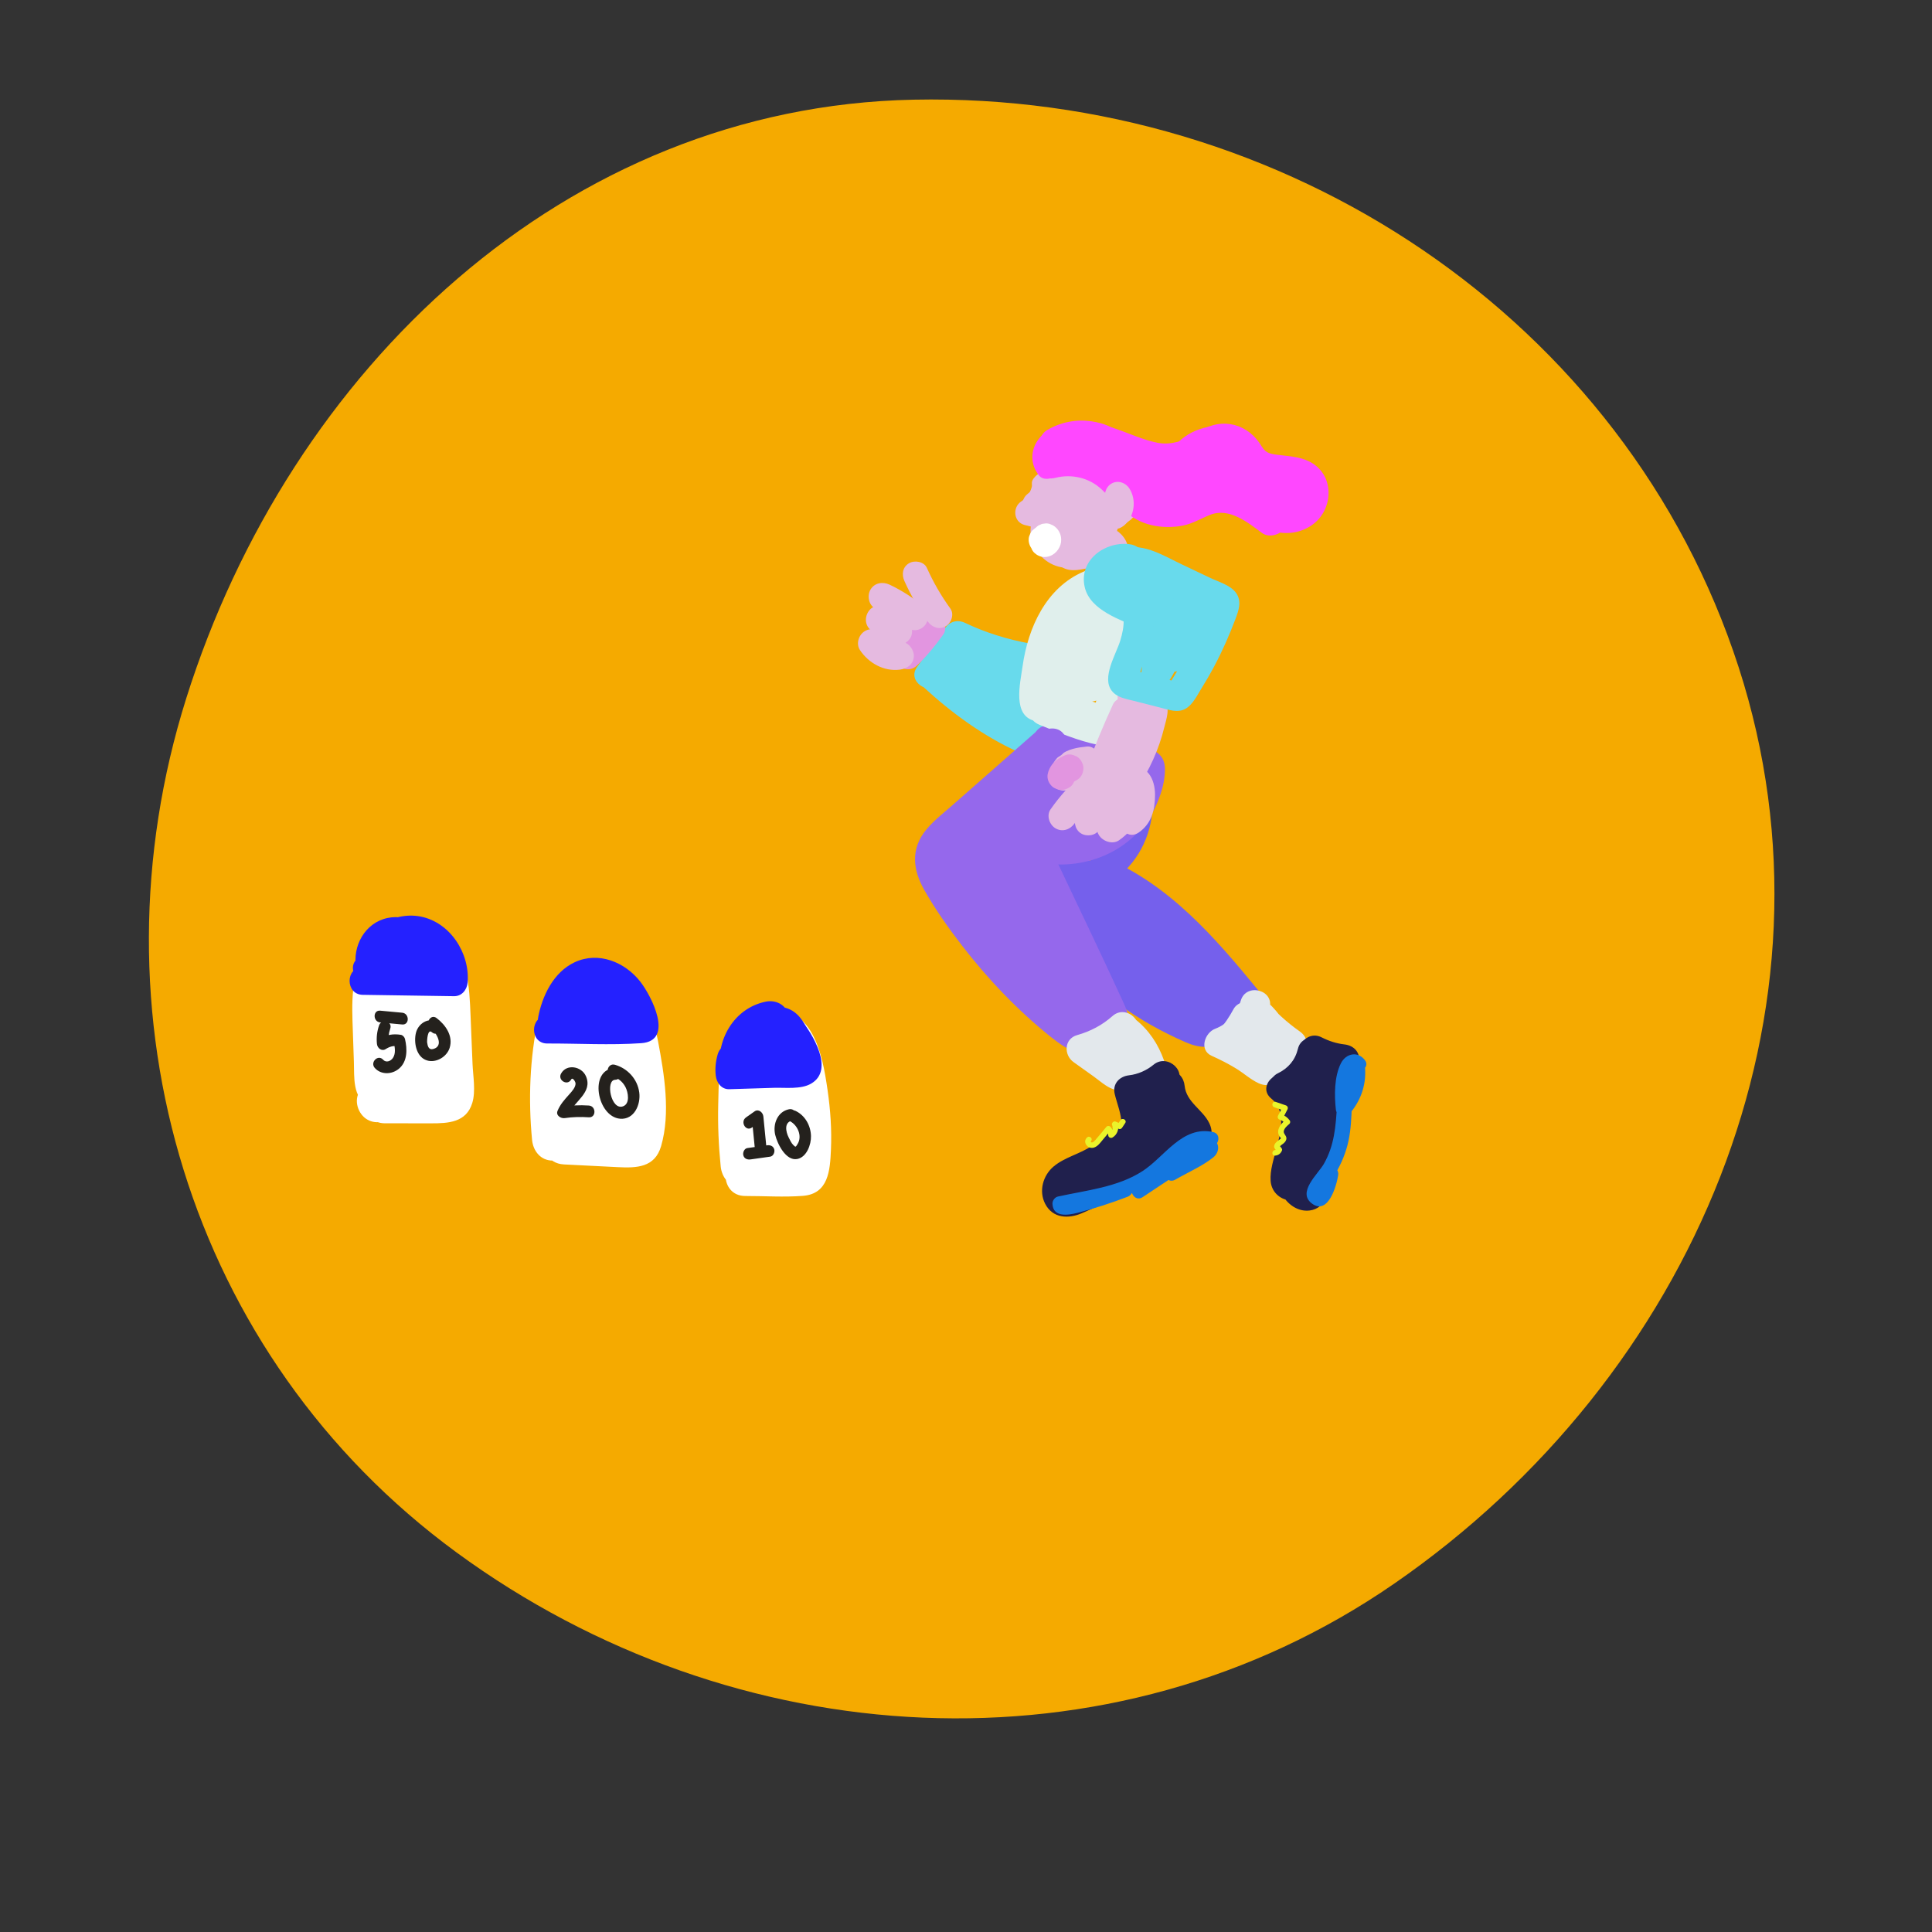 <svg width="233" height="233" viewBox="0 0 233 233" fill="none" xmlns="http://www.w3.org/2000/svg">
<rect x="0" y="0" width="233" height="233" fill="#333333" stroke="none"/>
<mask id="mask0" mask-type="alpha" maskUnits="userSpaceOnUse" x="0" y="0" width="233" height="233">
<rect width="233" height="233" fill="#C4C4C4"/>
</mask>
<g mask="url(#mask0)">
<path fill-rule="evenodd" clip-rule="evenodd" d="M110.19 12.021C154.883 11.122 196.086 38.462 209.681 80.465C223.078 121.852 204.211 166.089 168.124 191C133.963 214.583 88.513 211.745 55.045 187.215C22.693 163.501 10.506 122.202 22.457 84.233C34.943 44.565 68.089 12.869 110.19 12.021Z" fill="#F5AA00"/>
<path d="M91.85 140.674C91.547 137.65 91.455 134.612 91.613 131.576C91.681 130.266 91.697 128.879 92.038 127.604C92.165 127.133 92.315 126.807 92.634 126.452C92.73 126.345 92.566 126.508 92.813 126.343C93.017 126.3 93.022 126.286 92.831 126.295C92.575 126.281 92.644 126.312 93.033 126.388C93.764 126.937 93.998 127.869 94.226 128.714C94.585 130.043 94.87 131.406 95.05 132.771C95.231 134.139 95.309 135.53 95.316 136.91C95.32 137.567 95.304 138.223 95.271 138.878C95.252 139.242 95.208 139.607 95.201 139.971C95.196 140.17 95.022 140.565 95.21 140.284C95.506 139.985 95.799 139.69 96.095 139.392C96.689 139.266 96.692 139.221 96.098 139.264C95.802 139.264 95.506 139.264 95.21 139.264C94.618 139.264 94.027 139.264 93.435 139.266C92.251 139.266 91.066 139.268 89.882 139.268C89.882 140.925 89.882 142.581 89.882 144.237C91.275 144.216 92.644 144.069 94.022 143.873C94.776 143.766 95.623 142.886 95.743 142.139C96.577 136.914 96.607 131.747 95.856 126.511C95.67 125.217 93.97 124.407 92.822 124.776C90.591 125.496 90.178 127.478 89.927 129.554C89.673 131.659 89.607 133.767 89.715 135.885C89.877 139.067 94.811 139.086 94.647 135.885C94.576 134.527 94.569 133.166 94.649 131.808C94.684 131.205 94.733 130.602 94.804 130.003C94.834 129.733 94.907 129.447 94.919 129.177C94.949 128.335 95.633 129.083 94.135 129.565C93.123 128.988 92.113 128.408 91.101 127.831C91.714 132.111 91.669 136.55 90.988 140.816C91.561 140.239 92.136 139.659 92.709 139.082C91.775 139.214 90.824 139.252 89.88 139.268C86.71 139.321 86.698 144.24 89.88 144.237C92.176 144.235 94.538 144.398 96.828 144.221C99.92 143.979 100.104 141.152 100.212 138.658C100.317 136.242 100.151 133.838 99.803 131.449C99.474 129.189 99.061 126.726 97.96 124.701C96.79 122.55 94.466 121.022 91.984 121.457C89.699 121.857 88.088 123.731 87.398 125.879C86.663 128.16 86.674 130.829 86.618 133.207C86.559 135.7 86.668 138.19 86.916 140.669C87.05 142.004 87.954 143.154 89.382 143.154C90.615 143.158 91.984 142.018 91.85 140.674Z" fill="white"/>
<path d="M69.1 137.482C68.762 133.969 68.767 130.417 69.206 126.911C69.375 125.567 69.476 123.858 70.091 122.626C70.498 121.812 70.986 121.727 71.615 121.883C73.947 122.458 74.391 125.619 74.729 127.628C75.008 129.279 75.229 130.942 75.293 132.618C75.349 134.103 75.415 135.88 74.832 137.283C75.044 136.919 75.255 136.552 75.466 136.188C75.821 135.738 76.417 135.885 75.408 135.835C75.109 135.821 74.809 135.805 74.511 135.79C73.762 135.753 73.015 135.715 72.266 135.677C70.843 135.606 69.422 135.532 67.999 135.462C68.708 136.708 69.418 137.953 70.129 139.2C71.244 136.616 71.512 133.952 71.658 131.16C71.78 128.834 71.862 126.489 73.179 124.49C71.677 124.291 70.176 124.095 68.673 123.896C70.023 127.493 70.617 131.382 70.099 135.213C69.92 136.54 70.415 137.88 71.82 138.27C72.97 138.589 74.673 137.873 74.853 136.536C75.495 131.801 75.114 127.067 73.428 122.576C72.672 120.56 70.15 120.12 68.922 121.982C67.41 124.277 66.992 126.989 66.811 129.686C66.656 131.981 66.804 134.534 65.872 136.692C65.123 138.431 65.989 140.328 68.002 140.43C70.171 140.539 72.343 140.648 74.513 140.759C76.767 140.873 78.977 140.816 79.728 138.227C80.888 134.236 80.113 129.565 79.36 125.574C78.667 121.895 76.824 118.107 72.93 117.094C71.207 116.644 69.305 116.838 67.823 117.875C66.165 119.027 65.318 120.903 64.907 122.836C63.89 127.618 63.7 132.622 64.169 137.482C64.299 138.817 65.21 139.966 66.635 139.966C67.868 139.966 69.23 138.826 69.1 137.482Z" fill="white"/>
<path d="M73.835 134.825C73.816 135.054 73.799 135.284 73.781 135.513C73.567 138.272 78.162 138.947 78.623 136.174C78.951 134.203 79.066 132.274 78.822 130.287C78.658 128.955 77.805 127.802 76.357 127.802C75.152 127.802 73.727 128.945 73.891 130.287C74.076 131.801 74.119 133.344 73.868 134.853C75.481 135.073 77.096 135.293 78.709 135.513C78.728 135.284 78.745 135.054 78.763 134.825C78.867 133.486 77.556 132.341 76.298 132.341C74.88 132.341 73.938 133.481 73.835 134.825Z" fill="white"/>
<path d="M92.346 120.801C88.476 121.592 86.264 125.512 86.877 129.279C87.02 130.161 88.138 131.02 89.028 130.928C91.401 130.684 93.778 130.599 96.164 130.67C97.255 130.703 98.549 129.608 98.394 128.422C98.101 126.167 97.413 122.42 94.907 121.596C91.963 120.626 90.399 124.159 90.446 126.563C90.502 129.452 94.964 129.461 94.907 126.563C94.903 126.317 94.959 126.092 94.968 125.857C94.975 125.656 95.274 125.408 94.914 125.645C94.539 125.746 94.163 125.848 93.79 125.952C93.769 125.945 93.745 125.94 93.724 125.933C93.395 125.742 93.069 125.548 92.74 125.356C93.503 125.95 93.818 127.511 93.935 128.427C94.68 127.677 95.422 126.929 96.166 126.179C93.78 126.108 91.404 126.193 89.03 126.437C89.746 126.986 90.465 127.537 91.181 128.086C90.944 126.624 92.237 125.406 93.534 125.141C94.715 124.899 95.396 123.489 95.093 122.375C94.752 121.133 93.531 120.558 92.346 120.801Z" fill="#2421FF"/>
<path d="M86.553 127.159C86.313 127.999 86.222 128.832 86.318 129.703C86.414 130.571 86.994 131.39 87.962 131.359C89.758 131.302 91.554 131.248 93.353 131.191C94.72 131.148 96.575 131.404 97.81 130.692C100.693 129.026 97.981 124.691 96.586 122.94C96.025 122.238 94.849 122.363 94.262 122.94C93.571 123.622 93.708 124.59 94.262 125.283C94.889 126.071 95.379 126.996 95.654 127.966C95.704 128.11 95.741 128.259 95.769 128.408C95.814 128.728 95.948 128.524 96.168 127.8C96.03 127.656 94.917 127.829 94.703 127.836C92.458 127.907 90.211 127.975 87.966 128.046C88.513 128.598 89.063 129.151 89.61 129.703C89.544 129.104 89.563 128.619 89.728 128.039C90.308 125.985 87.135 125.11 86.553 127.159Z" fill="#2421FF"/>
<path d="M65.993 125.846C69.747 125.836 73.589 126.066 77.334 125.808C81.357 125.531 78.567 120.122 77.229 118.4C75.376 116.02 72.178 114.714 69.32 116.041C66.749 117.236 65.38 120.106 64.884 122.777C64.657 124.01 66.042 125.619 67.298 124.649C69.106 123.25 71.14 122.683 73.403 122.955C74.268 123.059 75.075 122.112 75.047 121.298C74.942 118.289 71.015 117.101 69.571 119.917C69.196 120.65 69.32 121.795 70.161 122.183C71.741 122.912 73.324 123.111 75.019 122.68C74.345 122.294 73.671 121.909 72.997 121.523C73.201 122.375 73.678 122.988 74.427 123.423C76.261 124.493 77.919 121.63 76.087 120.563C76.113 120.589 76.141 120.615 76.167 120.643C75.956 119.76 74.986 119.273 74.145 119.486C73.354 119.687 72.572 119.671 71.819 119.323C72.016 120.078 72.211 120.832 72.408 121.589C72.166 121.568 71.95 121.473 71.757 121.298C72.305 120.747 72.854 120.193 73.401 119.642C70.656 119.313 67.829 120.094 65.636 121.791C66.441 122.415 67.247 123.037 68.05 123.662C68.343 122.074 68.907 120.234 70.299 119.271C71.999 118.092 74.007 119.38 74.967 120.894C75.242 121.327 75.482 121.788 75.677 122.264C75.841 122.664 75.907 123.414 76.165 123.74C76.24 124.199 76.425 124.024 76.714 123.217C77.379 122.678 77.466 122.441 76.977 122.507C76.773 122.413 76.271 122.51 76.043 122.51C75.341 122.512 74.639 122.515 73.939 122.515C71.288 122.522 68.637 122.529 65.986 122.536C63.877 122.538 63.872 125.851 65.993 125.846Z" fill="#2421FF"/>
<path d="M90.681 135.984C91.024 135.743 91.369 135.502 91.712 135.258C91.36 135.055 91.005 134.849 90.653 134.645C90.773 135.857 90.892 137.07 91.012 138.282C91.101 139.183 92.51 139.193 92.421 138.282C92.301 137.07 92.181 135.857 92.062 134.645C92.015 134.16 91.482 133.694 91.003 134.032C90.66 134.274 90.315 134.515 89.972 134.759C89.232 135.277 89.937 136.51 90.681 135.984Z" fill="#24211D"/>
<path d="M90.512 139.827C91.303 139.716 92.092 139.605 92.883 139.493C93.264 139.439 93.463 138.956 93.376 138.62C93.268 138.211 92.886 138.071 92.51 138.123C91.719 138.235 90.93 138.346 90.138 138.457C89.758 138.511 89.558 138.994 89.645 139.33C89.751 139.742 90.136 139.879 90.512 139.827Z" fill="#24211D"/>
<path d="M95.149 133.777C93.75 134.073 93.177 135.587 93.496 136.886C93.759 137.955 94.778 140.04 96.152 139.775C97.293 139.555 97.833 138.026 97.805 137.006C97.772 135.741 97.096 134.527 95.948 133.976C95.133 133.583 94.419 134.806 95.236 135.201C96.18 135.655 96.8 137.009 96.178 137.986C95.941 138.36 95.969 138.372 95.666 138.083C95.438 137.865 95.253 137.454 95.112 137.174C94.776 136.51 94.529 135.355 95.523 135.144C96.41 134.957 96.035 133.59 95.149 133.777Z" fill="#24211D"/>
<path d="M68.878 130.195C69.065 129.854 69.401 130.467 69.411 130.647C69.436 131.129 68.948 131.65 68.654 131.979C68.086 132.615 67.57 133.171 67.239 133.971C67.006 134.534 67.65 134.91 68.105 134.844C69.07 134.702 70.04 134.681 71.012 134.747C71.916 134.809 71.914 133.389 71.012 133.327C69.906 133.252 68.826 133.313 67.732 133.474C68.02 133.765 68.309 134.056 68.598 134.347C69.225 132.828 71.529 131.759 70.66 129.781C70.141 128.598 68.335 128.259 67.664 129.475C67.22 130.278 68.436 130.994 68.878 130.195Z" fill="#24211D"/>
<path d="M74.189 128.803C70.949 128.905 71.987 134.711 74.805 134.92C76.493 135.045 77.287 133.202 77.096 131.756C76.885 130.142 75.692 128.841 74.154 128.411C73.278 128.167 72.905 129.534 73.778 129.78C74.495 129.982 75.077 130.422 75.427 131.089C75.76 131.721 76.011 133.105 75.14 133.422C73.68 133.954 72.994 130.258 74.189 130.223C75.093 130.195 75.096 128.775 74.189 128.803Z" fill="#24211D"/>
<path d="M46.41 135.47C48.272 135.472 50.134 135.472 51.998 135.475C54.065 135.477 56.239 135.373 56.957 133.016C57.392 131.595 57.049 129.77 56.988 128.315C56.908 126.344 56.826 124.376 56.746 122.405C56.608 119.036 56.467 115.262 53.705 112.893C51.005 110.577 47.22 110.868 44.869 113.544C42.559 116.17 42.404 119.752 42.509 123.079C42.561 124.733 42.622 126.387 42.678 128.041C42.744 129.955 42.479 132.33 44.451 133.388C45.827 134.126 47.818 133.814 49.335 133.826C51.543 133.84 52.973 132.851 53.381 130.601C54.032 127.011 54.238 123.323 53.961 119.684C53.806 117.647 53.583 115.274 51.254 114.625C49.051 114.015 47.264 115.742 46.654 117.703C46.041 119.672 45.844 121.877 45.785 123.929C45.754 124.953 45.783 125.98 45.862 127C45.912 127.646 46.297 128.963 46.137 129.498C46.349 129.134 46.56 128.767 46.771 128.403C46.4 128.869 45.527 129.259 45.022 129.685C44.376 130.232 43.862 130.904 43.383 131.602C42.631 132.709 43.183 134.363 44.273 135.004C45.496 135.726 46.889 135.219 47.647 134.112C48.384 133.035 49.725 132.747 50.455 131.665C51.437 130.213 50.923 128.62 50.798 127C50.685 125.542 50.676 124.073 50.791 122.613C50.847 121.884 50.944 121.17 51.085 120.453C51.153 120.103 51.282 119.734 51.319 119.383C51.423 118.427 51.813 119.584 50.603 119.504C50.188 119.39 49.774 119.277 49.359 119.166C49.023 118.943 48.873 118.669 48.91 118.345C48.943 118.64 48.971 118.939 48.997 119.237C49.049 119.831 49.089 120.427 49.112 121.023C49.157 122.066 49.164 123.112 49.131 124.156C49.07 126.089 49.096 128.493 48.37 130.3C48.581 129.936 48.793 129.569 49.004 129.205C49.366 128.784 50.275 128.866 49.115 128.855C48.741 128.85 48.368 128.845 47.995 128.84C47.696 128.838 47.398 128.833 47.097 128.831C46.874 128.829 46.649 128.826 46.426 128.824C46.022 128.798 46.123 128.85 46.727 128.98C47.022 129.278 47.316 129.574 47.612 129.872C47.694 130.449 47.715 130.44 47.673 129.846C47.666 129.621 47.656 129.394 47.649 129.169C47.63 128.644 47.614 128.116 47.595 127.591C47.565 126.69 47.534 125.788 47.504 124.884C47.445 123.171 47.283 121.402 47.48 119.693C47.666 118.087 49.136 114.727 50.847 117.048C51.754 118.276 51.714 120.043 51.775 121.496C51.86 123.465 51.937 125.436 52.017 127.407C52.054 128.315 52.092 129.226 52.13 130.135C52.148 130.591 52.071 131.204 52.188 131.644C52.167 132.363 52.569 131.985 53.393 130.511C53.083 130.511 52.773 130.511 52.461 130.511C50.444 130.508 48.424 130.506 46.407 130.506C43.235 130.499 43.23 135.468 46.41 135.47Z" fill="white"/>
<path d="M43.748 119.977C47.416 120.031 51.083 120.088 54.751 120.142C55.693 120.156 56.325 119.369 56.395 118.486C56.681 114.939 54.267 111.21 50.696 110.531C47.272 109.878 43.454 112.282 42.947 115.85C44.004 115.85 45.06 115.85 46.117 115.85C45.715 113.567 49.01 113.413 49.651 115.368C50.034 114.689 50.416 114.009 50.799 113.33C49.609 113.652 48.449 113.749 47.221 113.664C45.103 113.515 45.129 116.804 47.221 116.976C48.477 117.081 49.585 116.605 50.499 115.756C51.306 115.003 51.022 113.707 50.165 113.155C48.646 112.173 46.666 112.72 45.781 114.274C45.352 115.027 45.582 116.115 46.371 116.541C47.355 117.069 48.35 117.338 49.468 117.334C51.584 117.324 51.586 114.017 49.468 114.021C47.315 114.026 45.316 114.523 43.379 115.462C41.815 116.217 42.708 118.469 44.21 118.545C46.519 118.663 48.827 118.801 51.137 118.898C53.206 118.985 55.157 117.559 54.073 115.327C53.143 113.413 50.306 115.091 51.234 117C51.398 116.536 51.562 116.073 51.729 115.607C51.607 115.604 51.485 115.599 51.361 115.597C51.072 115.498 50.562 115.557 50.243 115.54C49.574 115.507 48.902 115.472 48.233 115.439C46.892 115.37 45.551 115.301 44.21 115.233C44.487 116.262 44.764 117.291 45.039 118.318C46.441 117.639 47.918 117.334 49.468 117.329C49.468 116.224 49.468 115.122 49.468 114.017C48.928 114.019 48.51 113.934 48.031 113.678C48.228 114.433 48.423 115.188 48.62 115.945C48.634 115.919 48.453 115.978 48.508 116.014C48.397 115.148 48.287 114.279 48.174 113.413C47.871 113.695 47.617 113.697 47.221 113.664C47.221 114.769 47.221 115.872 47.221 116.976C48.726 117.083 50.217 116.92 51.673 116.525C52.499 116.3 53.098 115.337 52.821 114.487C51.987 111.937 49.433 110.139 46.73 110.711C44.006 111.291 42.487 114.097 42.949 116.73C43.224 118.287 45.892 118.337 46.119 116.73C46.389 114.833 48.191 113.392 50.123 113.787C52.22 114.215 53.27 116.52 53.11 118.488C53.657 117.937 54.206 117.383 54.754 116.832C51.083 116.775 47.416 116.719 43.748 116.664C41.632 116.631 41.63 119.944 43.748 119.977Z" fill="#2421FF"/>
<path d="M45.854 123.306C46.737 123.389 47.618 123.47 48.501 123.552C49.402 123.638 49.398 122.216 48.501 122.133C47.618 122.05 46.737 121.97 45.854 121.887C44.953 121.802 44.957 123.221 45.854 123.306Z" fill="#24211D"/>
<path d="M45.714 123.668C45.465 124.402 45.38 125.135 45.46 125.904C45.512 126.408 46.028 126.832 46.519 126.517C46.975 126.226 47.435 126.089 47.975 126.176C47.81 126.011 47.646 125.845 47.482 125.679C47.62 126.278 47.757 127.04 47.388 127.586C47.118 127.989 46.559 128.199 46.197 127.797C45.587 127.118 44.593 128.126 45.202 128.8C45.956 129.638 47.245 129.595 48.09 128.904C49.158 128.031 49.128 126.529 48.841 125.298C48.79 125.081 48.578 124.839 48.348 124.801C47.428 124.652 46.601 124.78 45.805 125.287C46.157 125.49 46.512 125.696 46.864 125.899C46.796 125.244 46.855 124.664 47.066 124.04C47.364 123.181 46.005 122.807 45.714 123.668Z" fill="#24211D"/>
<path d="M53.077 123.479C52.007 122.509 50.483 123.254 50.161 124.567C49.877 125.731 50.201 127.485 51.488 127.885C52.584 128.225 53.883 127.466 54.225 126.382C54.681 124.944 53.735 123.595 52.645 122.774C51.92 122.227 51.215 123.458 51.934 123.999C52.617 124.513 53.606 126.143 52.244 126.512C51.713 126.657 51.575 126.176 51.513 125.731C51.485 125.533 51.563 124.016 52.077 124.482C52.753 125.09 53.754 124.089 53.077 123.479Z" fill="#24211D"/>
<g clip-path="url(#clip0)">
<path d="M135.389 97.924C135.162 100.259 133.755 102.352 131.765 103.565C130.332 104.437 130.819 106.259 132.193 106.828C139.32 109.786 144.412 116.098 149.163 121.893C149.163 121.051 149.163 120.21 149.163 119.368C148.054 120.368 146.974 121.429 145.819 122.377C145.34 122.772 145.221 122.766 144.609 122.52C143.966 122.264 143.345 121.931 142.726 121.621C140.391 120.449 138.098 119.121 136.041 117.502C132.047 114.364 128.936 110.172 128.008 105.118C127.591 105.85 127.172 106.582 126.755 107.315C127.975 107.009 129.196 106.705 130.415 106.399C129.741 105.524 129.066 104.652 128.391 103.777C127.818 104.888 127.244 106 126.67 107.111C125.895 108.614 127.165 109.942 128.694 109.734C130.171 109.533 131.46 108.839 132.553 107.846C131.554 107.268 130.556 106.687 129.557 106.109C129.353 106.665 129.05 107.154 128.707 107.636C127.634 109.143 129.696 110.935 131.162 110.08C131.646 109.797 132.13 109.516 132.616 109.232C131.798 108.417 130.98 107.603 130.162 106.788C129.7 107.556 129.239 108.326 128.777 109.094C127.802 110.714 129.689 112.288 131.231 111.538C132.114 111.107 132.999 110.676 133.882 110.245C133.064 109.431 132.246 108.616 131.428 107.801C130.994 108.743 130.559 109.683 130.124 110.625C129.447 112.091 130.946 114.17 132.578 113.069C134.033 112.087 135.489 111.105 136.944 110.123C136.065 109.451 135.189 108.779 134.311 108.107C133.963 108.982 133.475 109.839 132.89 110.578C131.502 112.335 133.766 114.792 135.424 113.103C135.888 112.632 136.35 112.158 136.814 111.687C135.875 110.966 134.936 110.245 133.999 109.524C133.515 110.339 133.031 111.154 132.547 111.969C131.605 113.556 133.452 115.228 135.001 114.413C135.969 113.902 136.937 113.393 137.905 112.882C137.087 112.067 136.269 111.252 135.451 110.437C134.913 111.395 134.268 112.185 133.448 112.915C134.293 113.757 135.138 114.598 135.983 115.44C136.733 114.589 137.594 113.65 138.652 113.19C138.349 113.27 138.049 113.353 137.746 113.433C137.554 113.455 137.769 113.498 137.917 113.663C138.136 113.908 138.365 114.145 138.58 114.397C138.954 114.835 139.284 115.297 139.604 115.775C140.543 115.054 141.482 114.333 142.419 113.612C141.406 112.455 140.075 111.667 138.587 111.288C136.489 110.754 135.664 113.379 137.206 114.551C138.434 115.487 139.665 116.422 140.893 117.357C141.393 117.737 143.556 118.964 143.486 119.569C144.385 119.056 145.286 118.54 146.185 118.027C141.864 115.989 137.542 113.951 133.224 111.913C131.132 110.926 129.519 113.67 131.413 114.998C134.781 117.357 138.132 119.746 141.521 122.078C142.993 123.094 144.739 123.964 146.577 123.478C148.282 123.027 149.47 121.654 149.54 119.893C149.632 117.594 146.046 117.598 145.954 119.893C145.96 119.737 146.05 119.806 145.918 119.902C145.795 119.993 145.633 120.056 145.479 120.069C145.037 120.112 144.497 119.743 144.138 119.529C142.879 118.777 141.704 117.857 140.503 117.016C138.076 115.315 135.646 113.614 133.219 111.913C132.616 112.942 132.013 113.969 131.408 114.998C135.729 117.036 140.05 119.074 144.369 121.112C145.683 121.732 146.904 120.962 147.068 119.569C147.301 117.578 145.483 116.391 144.105 115.342C142.408 114.049 140.709 112.759 139.013 111.466C138.553 112.554 138.092 113.643 137.632 114.73C138.569 114.969 139.25 115.415 139.882 116.136C141.211 117.654 143.831 115.661 142.697 113.973C141.725 112.525 140.223 110.062 138.302 109.859C136.393 109.656 134.595 111.614 133.443 112.915C131.919 114.641 134.25 116.98 135.978 115.44C137.007 114.522 137.867 113.44 138.542 112.239C139.436 110.647 137.663 108.964 136.088 109.795C135.12 110.306 134.151 110.815 133.183 111.326C134.001 112.141 134.819 112.955 135.637 113.77C136.121 112.955 136.606 112.141 137.09 111.326C138.121 109.589 135.709 107.701 134.275 109.163C133.811 109.634 133.349 110.107 132.885 110.578C133.73 111.42 134.575 112.261 135.42 113.103C136.417 111.841 137.168 110.549 137.762 109.056C138.334 107.616 136.366 106.203 135.129 107.04C133.674 108.022 132.217 109.004 130.763 109.987C131.581 110.801 132.399 111.616 133.217 112.431C133.652 111.489 134.086 110.549 134.521 109.607C135.277 107.975 133.741 106.348 132.067 107.163C131.184 107.594 130.299 108.024 129.416 108.455C130.234 109.27 131.052 110.085 131.87 110.899C132.332 110.132 132.793 109.362 133.255 108.594C134.181 107.056 132.34 105.252 130.801 106.149C130.317 106.433 129.833 106.714 129.346 106.998C130.164 107.812 130.982 108.627 131.8 109.442C132.329 108.699 132.697 107.915 133.011 107.062C133.665 105.281 131.236 104.214 130.014 105.326C129.353 105.926 128.613 106.176 127.737 106.297C128.412 107.172 129.086 108.045 129.761 108.92C130.335 107.808 130.908 106.696 131.482 105.585C132.193 104.205 131.02 102.571 129.458 102.962C128.239 103.268 127.018 103.571 125.798 103.877C124.799 104.127 124.375 105.14 124.545 106.074C125.684 112.272 129.801 117.348 134.783 121.014C137.316 122.877 140.12 124.447 143.004 125.703C144.549 126.375 146.129 126.549 147.574 125.531C149.053 124.487 150.351 123.105 151.696 121.895C152.465 121.203 152.283 120.087 151.696 119.371C146.465 112.989 140.956 106.627 133.143 103.386C133.286 104.473 133.427 105.562 133.571 106.649C136.715 104.732 138.618 101.556 138.97 97.924C139.064 96.962 138.08 96.138 137.177 96.138C136.133 96.138 135.48 96.96 135.389 97.924Z" fill="#7560EC"/>
<path d="M114.339 76.088C113.357 77.577 112.201 78.888 110.874 80.082C111.813 80.803 112.752 81.524 113.689 82.245C114.81 80.687 115.93 79.126 117.051 77.568C116.233 77.783 115.415 77.995 114.597 78.209C117.333 79.515 120.184 80.481 123.169 81.033C122.73 80.459 122.291 79.885 121.854 79.312C121.993 80.955 122.129 82.6 122.268 84.243C122.333 85.028 122.401 85.814 122.466 86.602C122.51 87.149 122.739 88.403 122.645 88.662C122.921 88.308 123.194 87.95 123.47 87.595C123.405 87.633 123.34 87.669 123.275 87.707C123.577 87.627 123.878 87.544 124.18 87.464C124.142 87.462 123.394 86.995 123.178 86.883C122.712 86.638 122.248 86.383 121.791 86.12C120.818 85.562 119.866 84.968 118.936 84.339C117.145 83.127 115.473 81.772 113.886 80.305C113.463 81.321 113.041 82.336 112.618 83.354C113.765 83.356 114.778 83.631 115.769 84.207C116.818 84.819 118.032 84.22 118.402 83.14C118.727 82.198 118.859 81.225 118.803 80.231C118.689 78.193 115.955 77.841 115.282 79.756C115.087 80.307 115.014 80.883 115.076 81.466C116.251 81.307 117.425 81.149 118.597 80.99C118.535 80.725 118.472 80.461 118.409 80.196C118.207 79.341 117.286 78.789 116.441 78.917C115.489 79.059 115 79.76 114.886 80.671C114.718 82.006 115.742 83.227 117.037 83.448C118.407 83.682 119.59 82.729 119.96 81.466C118.808 81.466 117.654 81.466 116.502 81.466C116.594 81.932 116.688 82.399 116.78 82.863C117.033 84.133 118.927 84.644 119.776 83.651C120.28 83.062 120.632 82.481 120.839 81.725C119.687 81.725 118.532 81.725 117.38 81.725C117.564 82.868 117.97 83.939 118.537 84.948C119.108 85.964 120.54 86.098 121.352 85.31C122.058 84.624 122.549 83.783 122.701 82.805C121.527 82.647 120.352 82.488 119.18 82.33C119.209 82.707 119.238 83.086 119.267 83.464C119.442 85.745 122.723 85.776 122.853 83.464C122.894 82.76 122.932 82.06 122.972 81.356C121.798 81.515 120.623 81.673 119.451 81.832C119.541 82.388 119.63 82.944 119.72 83.499C119.765 83.778 119.81 84.055 119.855 84.334C119.852 84.828 119.915 84.885 120.043 84.508C120.258 84.294 120.471 84.082 120.686 83.868C120.621 83.897 120.556 83.928 120.489 83.957C121.213 84.051 121.937 84.142 122.661 84.236C122.533 84.111 122.405 83.986 122.28 83.861C120.637 82.245 118.097 84.769 119.745 86.386C119.873 86.511 120 86.636 120.126 86.761C120.74 87.363 121.56 87.377 122.298 87.04C124.449 86.057 123.185 82.611 122.907 80.883C122.571 78.803 119.494 79.455 119.386 81.359C119.346 82.062 119.308 82.763 119.267 83.466C120.462 83.466 121.659 83.466 122.853 83.466C122.824 83.089 122.795 82.709 122.766 82.332C122.699 81.448 122.136 80.687 121.211 80.577C120.413 80.484 119.382 80.968 119.243 81.856C119.176 82.292 119.137 82.472 118.817 82.785C119.756 82.906 120.695 83.026 121.632 83.147C121.204 82.385 120.975 81.638 120.836 80.776C120.547 78.972 117.808 79.182 117.378 80.776C117.378 80.91 117.331 81.028 117.239 81.126C118.239 81.39 119.236 81.651 120.236 81.915C120.144 81.448 120.05 80.981 119.958 80.517C119.601 78.722 116.968 78.914 116.499 80.517C116.484 80.531 116.468 80.542 116.452 80.555C116.668 80.341 116.88 80.129 117.096 79.915C117.232 79.901 117.369 79.885 117.508 79.872C117.772 80.026 118.035 80.178 118.299 80.332C118.355 80.446 118.413 80.56 118.47 80.673C117.295 80.832 116.121 80.99 114.949 81.149C115.011 81.415 115.074 81.678 115.137 81.944C115.59 83.859 118.88 83.499 118.658 81.468C118.617 81.097 118.613 81.062 118.736 80.709C117.562 80.551 116.387 80.392 115.215 80.234C115.256 80.948 115.173 81.522 114.942 82.194C115.82 81.839 116.697 81.481 117.575 81.126C116.049 80.238 114.382 79.79 112.613 79.787C111.103 79.785 110.19 81.769 111.345 82.836C114.715 85.941 118.586 88.783 122.782 90.68C123.806 91.142 125.025 91.198 125.783 90.221C126.484 89.314 126.175 88.082 126.087 87.033C125.872 84.459 125.655 81.888 125.44 79.314C125.379 78.582 124.931 77.743 124.124 77.593C121.453 77.097 118.862 76.298 116.41 75.129C115.473 74.682 114.561 74.93 113.956 75.769C112.835 77.327 111.714 78.888 110.594 80.446C109.359 82.165 111.97 83.906 113.409 82.609C114.958 81.216 116.291 79.629 117.434 77.892C118.705 75.963 115.601 74.173 114.339 76.088Z" fill="#68DAEC"/>
<path d="M110.854 74.834C110.085 75.926 109.206 76.926 108.249 77.859C106.701 79.37 109.079 81.736 110.627 80.227C111.788 79.095 112.824 77.85 113.756 76.526C114.278 75.785 113.891 74.664 113.153 74.236C112.313 73.745 111.376 74.093 110.854 74.834Z" fill="#E295E0"/>
<path d="M109.07 70.064C109.845 71.798 110.789 73.43 111.903 74.97C112.398 75.653 113.268 75.986 114.05 75.531C114.729 75.135 115.11 74.082 114.613 73.392C113.499 71.852 112.557 70.218 111.78 68.486C111.435 67.716 110.307 67.533 109.633 67.925C108.835 68.39 108.723 69.289 109.07 70.064Z" fill="#E5BAE0"/>
<path d="M105.581 73.399C106.813 73.979 108.001 74.673 109.066 75.526C109.772 76.093 110.754 76.213 111.444 75.526C112.033 74.939 112.154 73.729 111.444 73.158C110.148 72.118 108.786 71.218 107.28 70.508C106.459 70.122 105.466 70.28 104.98 71.109C104.55 71.836 104.758 73.008 105.581 73.399Z" fill="#E5BAE0"/>
<path d="M104.91 75.897C105.771 76.725 106.759 77.307 107.877 77.718C108.704 78.022 109.755 77.379 109.946 76.548C110.163 75.602 109.657 74.814 108.772 74.488C108.59 74.419 108.588 74.421 108.763 74.495C108.673 74.454 108.583 74.414 108.496 74.37C108.321 74.283 108.149 74.187 107.983 74.082C107.924 74.046 107.445 73.689 107.725 73.917C107.573 73.792 107.429 73.662 107.286 73.526C106.654 72.916 105.531 72.852 104.908 73.526C104.303 74.189 104.233 75.247 104.91 75.897Z" fill="#E5BAE0"/>
<path d="M103.709 78.394C104.754 79.968 106.6 81.008 108.53 80.76C109.431 80.644 110.211 80.073 110.211 79.086C110.211 78.272 109.438 77.296 108.53 77.412C108.075 77.47 107.692 77.455 107.465 77.368C107.049 77.207 106.8 76.988 106.612 76.705C106.112 75.95 105.126 75.629 104.312 76.104C103.559 76.542 103.205 77.635 103.709 78.394Z" fill="#E5BAE0"/>
<path d="M125.854 90.979C127.876 91.439 129.898 91.901 131.919 92.361C132.93 92.591 133.941 92.821 134.952 93.053C135.738 93.232 137.056 93.272 137.693 93.75C137.417 93.395 137.144 93.037 136.868 92.683C137.186 93.531 136.453 95.142 136.068 95.899C135.492 97.024 134.716 98.022 133.726 98.817C131.661 100.473 128.808 101.064 126.229 100.585C125.021 100.361 124.057 101.082 123.958 102.306C123.929 102.674 123.9 103.042 123.871 103.41C123.689 105.703 127.275 105.69 127.457 103.41C127.486 103.042 127.515 102.674 127.544 102.306C126.787 102.879 126.031 103.453 125.274 104.027C131.189 105.123 137.249 102.384 139.607 96.721C140.118 95.493 140.501 94.102 140.494 92.761C140.483 90.723 138.878 90.285 137.202 89.903C133.737 89.113 130.272 88.323 126.805 87.535C124.561 87.022 123.602 90.466 125.854 90.979Z" fill="#9568EC"/>
<path d="M124.837 88.343C122.506 90.392 120.173 92.442 117.842 94.491C116.842 95.368 115.843 96.248 114.843 97.125C113.767 98.071 112.586 98.973 111.678 100.089C109.825 102.366 110.071 104.864 111.461 107.319C112.781 109.652 114.345 111.871 115.982 113.991C119.124 118.067 122.696 121.819 126.719 125.047C128.754 126.681 131.233 128.154 133.862 126.913C134.743 126.496 135.465 125.813 135.877 124.931C136.525 123.549 136.092 122.232 135.496 120.929C132.692 114.801 129.749 108.732 126.876 102.636C126.482 101.797 125.175 101.495 124.422 101.995C123.169 102.828 121.878 103.6 120.545 104.294C119.937 104.609 119.323 104.911 118.702 105.194C118.111 105.464 117.219 106.031 116.56 106.022C116.862 106.103 117.163 106.185 117.465 106.266C116.457 105.73 116.88 103.69 117.212 102.899C117.828 101.433 119.104 100.283 120.247 99.227C122.575 97.076 125.003 94.805 128.272 94.352C127.692 93.357 127.109 92.364 126.529 91.368C122.775 94.48 119.503 98.085 116.708 102.073C115.598 103.658 117.696 105.236 119.162 104.518C123.795 102.243 128.113 99.453 132.139 96.234C133.539 95.114 132.029 92.694 130.395 93.25C125.877 94.785 121.629 96.971 117.801 99.814C118.525 100.75 119.249 101.685 119.973 102.618C121.41 101.239 123.026 100.12 124.825 99.256C125.675 98.848 126.56 98.526 127.466 98.265C128.127 98.076 129.404 97.549 130.061 97.785C129.797 97.631 129.534 97.48 129.27 97.326C129.335 97.39 129.398 97.455 129.463 97.522C129.308 97.259 129.156 96.998 129.001 96.734C128.869 96.294 128.905 96.928 128.84 97.149C128.766 97.401 128.692 97.694 128.541 97.913C128.241 98.357 127.842 98.357 127.322 98.375C125.924 98.426 124.613 98.547 123.301 99.073C120.614 100.152 118.501 102.169 116.515 104.212C115.314 105.446 116.504 107.759 118.259 107.196C119.39 106.835 120.52 106.473 121.652 106.111C121.071 105.116 120.489 104.123 119.908 103.127C118.826 103.975 117.943 104.946 117.109 106.033C116.04 107.426 117.801 108.868 119.133 108.656C121.24 108.321 123.344 107.987 125.451 107.649C124.87 106.654 124.288 105.661 123.707 104.665C122.907 105.674 122.109 106.685 121.309 107.694C120.17 109.132 121.224 110.964 123.053 110.679C124.418 110.466 125.704 109.969 126.876 109.245C126.273 108.216 125.67 107.19 125.065 106.161C123.05 107.547 120.637 108.194 118.2 107.752C116.838 107.507 115.168 108.989 116.177 110.375C120.036 115.685 126.181 118.828 129.87 124.244C130.971 125.86 133.723 124.904 133.147 122.868C132.45 120.397 131.48 117.996 130.24 115.743C129.626 114.629 128.945 113.551 128.199 112.522C127.466 111.511 126.69 110.283 125.61 109.607C124.532 108.935 123.198 108.886 122.176 109.696C121.136 110.522 120.818 111.944 121.587 113.063C122.293 114.092 123.725 114.375 124.83 113.839C126.114 113.214 126.542 111.922 126.598 110.58C125.404 110.58 124.207 110.58 123.012 110.58C122.999 112.074 123.169 113.551 123.496 115.009C123.808 116.404 126.161 116.866 126.773 115.435C127.448 113.855 127.82 112.266 127.732 110.538C126.558 110.696 125.384 110.855 124.211 111.013C124.279 111.337 124.344 111.661 124.411 111.982C124.875 114.232 128.331 113.279 127.869 111.033C127.802 110.71 127.737 110.386 127.67 110.065C127.266 108.1 124.048 108.529 124.149 110.54C124.202 111.596 124.099 112.652 123.678 113.636C124.769 113.779 125.863 113.92 126.955 114.063C126.697 112.908 126.589 111.766 126.598 110.583C126.618 108.277 123.109 108.292 123.012 110.583C122.994 111.004 123.057 110.819 122.802 111.152C123.017 110.937 123.23 110.725 123.445 110.511C123.716 110.58 123.989 110.652 124.261 110.721C124.415 110.984 124.568 111.246 124.722 111.509C124.7 111.429 124.678 111.35 124.657 111.27C124.657 111.587 124.657 111.904 124.657 112.219C124.59 112.667 123.608 112.167 123.795 112.71C123.848 112.868 124.214 113.176 124.335 113.326C124.682 113.75 125.007 114.19 125.323 114.638C125.982 115.574 126.592 116.547 127.143 117.549C128.241 119.54 129.073 121.634 129.689 123.822C130.78 123.364 131.874 122.904 132.966 122.447C129.25 116.987 123.124 113.879 119.272 108.578C118.597 109.453 117.922 110.326 117.248 111.201C120.612 111.808 124.041 111.199 126.876 109.248C128.75 107.957 127.053 104.937 125.065 106.163C124.133 106.739 123.18 107.067 122.098 107.237C122.678 108.232 123.261 109.225 123.842 110.221C124.642 109.212 125.44 108.201 126.24 107.192C127.376 105.757 126.327 103.915 124.496 104.207C122.389 104.542 120.285 104.877 118.178 105.214C118.853 106.089 119.527 106.962 120.202 107.837C120.838 107.009 121.621 106.295 122.441 105.652C123.871 104.529 122.32 102.147 120.697 102.667C119.565 103.029 118.436 103.39 117.304 103.752C117.884 104.748 118.467 105.741 119.048 106.736C120.948 104.781 123.196 102.341 126.072 101.989C127.609 101.801 129.07 102.038 130.411 101.076C131.61 100.216 132.201 98.748 132.488 97.348C132.836 95.651 131.789 94.134 129.967 94.16C128.476 94.183 126.861 94.667 125.466 95.156C122.452 96.21 119.736 97.886 117.436 100.094C116.011 101.462 117.943 104.136 119.608 102.897C123.185 100.239 127.118 98.129 131.345 96.692C130.765 95.696 130.182 94.703 129.602 93.707C125.823 96.73 121.694 99.299 117.351 101.431C118.169 102.245 118.987 103.06 119.805 103.875C122.423 100.14 125.552 96.805 129.066 93.892C129.669 93.392 129.72 92.366 129.346 91.73C128.909 90.986 128.12 90.799 127.322 90.908C124.267 91.332 121.717 93.167 119.449 95.136C117.154 97.129 114.601 99.294 113.642 102.277C113.207 103.627 113.133 105.199 113.574 106.558C114.038 107.989 115.09 109.589 116.762 109.594C118.36 109.598 120.224 108.44 121.629 107.745C123.225 106.957 124.758 106.058 126.24 105.076C125.422 104.861 124.604 104.649 123.786 104.435C125.908 108.942 128.033 113.449 130.155 117.955C130.686 119.083 131.217 120.21 131.749 121.335C131.982 121.833 132.246 122.326 132.455 122.835C132.526 123.009 132.623 123.183 132.629 123.375C132.636 123.607 132.753 123.288 132.634 123.46C131.659 124.866 129.095 122.393 128.369 121.786C125.034 118.984 121.975 115.846 119.276 112.431C117.902 110.692 116.634 108.868 115.459 106.991C114.939 106.163 114.33 105.308 114.014 104.377C113.666 103.359 114.094 102.683 114.812 101.957C116.699 100.044 118.864 98.35 120.883 96.576C123.048 94.671 125.213 92.77 127.378 90.866C129.106 89.346 126.56 86.828 124.837 88.343Z" fill="#9568EC"/>
<path d="M130.736 68.916C126.155 70.843 123.966 75.731 123.322 80.359C123.038 82.397 122.038 86.386 124.88 86.957C126.223 87.227 127.596 87.276 128.939 87.58C130.277 87.881 131.586 88.283 132.872 88.758C133.807 89.104 134.802 88.366 135.078 87.511C136.263 83.837 136.855 79.993 136.848 76.133C136.846 74.414 134.354 73.633 133.507 75.231C132.316 77.479 131.126 79.725 129.936 81.973C131.05 82.274 132.164 82.573 133.278 82.874C133.549 80.053 133.818 77.231 134.089 74.41C134.266 72.571 131.601 72.084 130.748 73.508C129.448 75.673 128.497 78.028 127.948 80.49C129.1 80.807 130.254 81.124 131.406 81.439C131.844 79.283 132.281 77.129 132.718 74.972C133.036 73.401 130.952 71.731 129.721 73.236C127.655 75.763 126.097 78.557 125.091 81.665C124.793 82.582 125.438 83.613 126.344 83.861C127.359 84.14 128.195 83.515 128.549 82.613C129.694 79.696 131.169 76.926 132.892 74.309C131.859 73.709 130.828 73.109 129.795 72.506C128.67 74.493 127.762 76.615 127.155 78.819C126.879 79.821 126.525 80.95 126.608 81.99C126.651 82.544 126.877 83.075 127.265 83.481C127.59 83.823 128.047 83.997 128.332 84.361C128.177 84.098 128.024 83.837 127.87 83.573C127.899 83.656 127.926 83.738 127.955 83.819C127.955 83.502 127.955 83.185 127.955 82.87C127.939 82.953 127.924 83.035 127.908 83.118C128.063 82.854 128.215 82.593 128.37 82.33C127.834 82.981 126.272 83.602 125.373 83.973C123.694 84.662 123.668 86.732 125.373 87.417C127.621 88.319 130.021 89.352 132.406 89.825C135.277 90.395 135.954 86.87 136.409 84.801C136.956 82.319 136.676 79.984 136.221 77.515C135.746 74.941 135.243 72.376 134.441 69.881C133.74 67.7 130.275 68.633 130.983 70.829C131.868 73.58 132.404 76.423 132.908 79.263C133.134 80.533 133.287 81.825 133.094 83.111C132.998 83.752 132.832 84.383 132.655 85.006C132.565 85.325 132.467 85.644 132.368 85.962C132.328 86.089 132.287 86.216 132.247 86.341C132.065 86.765 132.065 86.837 132.249 86.555C132.552 86.475 132.852 86.392 133.155 86.312C132.684 86.312 132.13 86.026 131.678 85.883C131.075 85.694 130.474 85.497 129.876 85.292C128.681 84.881 127.498 84.437 126.326 83.966C126.326 85.113 126.326 86.263 126.326 87.41C127.812 86.799 129.699 86.107 130.837 84.93C131.44 84.308 131.604 83.421 131.328 82.615C131.2 82.24 130.974 81.885 130.694 81.604C130.539 81.448 129.853 80.915 129.95 81.08C130.03 81.381 130.113 81.68 130.194 81.981C130.051 80.81 130.741 79.214 131.135 78.095C131.599 76.774 132.202 75.519 132.895 74.301C134.038 72.285 131.059 70.584 129.797 72.497C127.899 75.381 126.35 78.444 125.091 81.656C126.243 81.973 127.397 82.29 128.549 82.604C129.356 80.118 130.597 77.781 132.258 75.751C131.259 75.173 130.261 74.593 129.262 74.015C128.825 76.171 128.388 78.325 127.951 80.481C127.498 82.718 130.904 83.687 131.409 81.43C131.897 79.247 132.695 77.22 133.847 75.301C132.733 74.999 131.619 74.7 130.506 74.399C130.234 77.22 129.965 80.042 129.694 82.863C129.524 84.644 132.238 85.272 133.036 83.765C134.226 81.517 135.416 79.272 136.606 77.024C135.492 76.722 134.378 76.423 133.264 76.122C133.271 79.687 132.718 83.158 131.622 86.551C132.357 86.136 133.092 85.718 133.827 85.303C132.476 84.803 131.102 84.388 129.692 84.08C129.022 83.935 128.349 83.812 127.67 83.712C127.278 83.653 125.998 83.638 125.797 83.531C126.012 83.745 126.225 83.957 126.44 84.171C126.4 84.089 126.361 84.006 126.321 83.924C126.402 84.225 126.485 84.524 126.565 84.825C126.377 80.069 127.699 74.026 132.545 71.988C133.437 71.613 133.632 70.3 133.188 69.544C132.648 68.635 131.633 68.539 130.736 68.916Z" fill="#E0EFEC"/>
<path d="M125.256 57.87C124.987 58.535 124.532 59.117 123.954 59.546C123.342 59.999 123.076 60.881 123.705 61.474C124.66 62.374 126.195 62.271 126.978 61.175C127.838 59.97 127.507 58.133 126.319 57.303C126.467 57.863 126.615 58.423 126.76 58.983C126.507 59.329 127.39 59.182 127.556 59.187C127.847 59.193 128.139 59.204 128.43 59.218C129.23 59.256 130.028 59.32 130.824 59.412C131.308 59.468 132.056 59.421 132.283 59.787C132.578 60.262 132.449 61.439 132.44 61.988C132.435 62.323 132.527 63.423 132.267 63.675C131.991 63.946 130.79 63.814 130.434 63.836C128.824 63.937 127.217 64.037 125.608 64.137C124.039 64.236 124.006 66.606 125.608 66.593C126.944 66.582 128.192 65.78 128.571 64.457C128.762 63.794 128.679 63.124 128.443 62.486C128.32 62.153 128.13 61.84 128.022 61.504C127.957 61.374 127.912 61.236 127.89 61.093C127.971 60.818 127.912 60.789 127.715 61.01C127.208 60.724 126.704 60.439 126.198 60.153C126.415 60.887 126.63 61.622 126.848 62.356C127.128 63.303 128.62 63.64 129.1 62.649C129.297 62.24 129.497 61.829 129.694 61.421C128.943 61.106 128.192 60.789 127.442 60.474C127.175 61.379 127.168 62.189 127.361 63.108C127.558 64.059 128.782 64.236 129.421 63.651C130.407 62.749 130.875 61.66 131.03 60.354C130.223 60.463 129.416 60.57 128.609 60.68C128.706 61.254 128.733 61.816 128.726 62.399C128.712 63.747 130.88 64.113 131.146 62.724C131.332 61.756 131.521 60.787 131.707 59.818C130.9 59.709 130.093 59.602 129.286 59.492C129.387 60.481 129.488 61.468 129.589 62.457C129.716 63.716 131.133 64.066 131.886 63.077C132.305 62.526 132.576 61.928 132.742 61.256C133.121 59.722 130.788 59.077 130.364 60.604C130.136 61.43 130.03 62.258 130.05 63.113C130.073 64.102 131.431 64.829 132.155 63.981C132.576 63.486 132.856 63.006 133.101 62.403C133.643 61.062 131.57 60.343 130.848 61.457C130.548 61.921 130.106 62.236 129.546 62.294C128 62.452 127.937 64.836 129.546 64.749C130.806 64.682 131.716 64.082 132.664 63.3C133.244 62.823 133.822 62.365 134.531 62.082C135.095 61.856 135.416 62.124 134.95 61.37C134.519 60.673 134.484 60.981 133.917 61.294C132.572 62.037 131.187 62.691 129.772 63.298C128.694 63.762 127.59 64.345 127.2 65.535C126.868 66.544 127.099 67.742 128.024 68.363C129.149 69.117 130.606 68.613 131.823 68.385C132.96 68.173 134.802 68.193 135.602 67.258C136.485 66.229 135.833 64.919 134.925 64.173C133.71 63.175 131.955 64.903 133.181 65.91C133.264 65.977 133.347 66.046 133.428 66.113C133.923 65.626 133.975 65.443 133.58 65.568C133.392 65.519 132.971 65.682 132.776 65.718C132.173 65.829 131.568 65.943 130.965 66.055C130.66 66.111 129.434 66.265 129.456 66.392C129.45 66.359 129.918 65.934 130.151 65.805C132.159 64.695 134.593 64.137 136.389 62.653C137.866 61.43 137.137 59.153 135.125 59.392C134.055 59.519 132.953 60.021 132.081 60.635C131.341 61.157 130.499 62.242 129.539 62.294C129.539 63.113 129.539 63.93 129.539 64.749C131.014 64.6 132.162 63.946 132.971 62.695C132.22 62.381 131.469 62.064 130.718 61.749C130.642 61.93 130.539 62.095 130.407 62.242C131.108 62.532 131.81 62.82 132.511 63.111C132.496 62.461 132.565 61.879 132.738 61.254C131.944 61.037 131.153 60.818 130.36 60.602C130.241 61.086 130.055 61.441 129.752 61.836C130.519 62.044 131.283 62.249 132.05 62.457C131.949 61.468 131.848 60.481 131.747 59.492C131.617 58.229 129.609 57.693 129.326 59.166C129.14 60.135 128.952 61.104 128.766 62.073C129.573 62.182 130.38 62.289 131.187 62.399C131.196 61.597 131.115 60.818 130.983 60.028C130.732 58.546 128.71 59.104 128.562 60.354C128.486 61.006 128.145 61.486 127.675 61.916C128.36 62.097 129.049 62.278 129.734 62.459C129.631 61.968 129.676 61.604 129.815 61.131C130.201 59.825 128.179 58.91 127.563 60.184C127.365 60.593 127.166 61.003 126.969 61.412C127.719 61.51 128.47 61.608 129.221 61.704C129.004 60.97 128.789 60.236 128.571 59.501C128.401 58.923 127.681 58.385 127.054 58.644C125.989 59.084 125.404 59.921 125.418 61.095C125.427 61.827 126.861 64.129 125.599 64.14C125.599 64.959 125.599 65.776 125.599 66.595C126.915 66.513 128.23 66.43 129.546 66.35C130.635 66.283 131.855 66.345 132.912 66.046C135.16 65.412 135.006 62.434 134.844 60.588C134.764 59.657 134.708 58.573 134.017 57.865C133.309 57.137 132.193 57.128 131.247 57.01C129.947 56.847 128.638 56.753 127.327 56.729C126.193 56.709 125.326 56.789 124.622 57.747C124.205 58.314 124.566 59.077 125.064 59.428C124.936 59.43 124.922 59.474 125.021 59.562C125.086 59.724 125.225 59.785 125.438 59.742C125.355 60.385 125.272 61.028 125.189 61.671C126.332 60.825 127.092 59.843 127.625 58.528C128.226 57.057 125.844 56.419 125.256 57.87Z" fill="#E5BAE0"/>
<path d="M126.375 62.421C125.996 62.986 125.615 63.55 125.236 64.115C124.876 64.651 125.115 65.499 125.678 65.796C126.299 66.122 126.98 65.925 127.366 65.356C127.744 64.791 128.125 64.227 128.504 63.662C128.865 63.126 128.625 62.278 128.063 61.981C127.442 61.653 126.76 61.849 126.375 62.421Z" fill="#E5BAE0"/>
<path d="M138.251 85.776C139.837 85.776 139.84 83.321 138.251 83.321C136.664 83.321 136.661 85.776 138.251 85.776Z" fill="#E5BAE0"/>
<path d="M135.626 85.256C136.669 85.62 137.98 85.868 138.919 86.448C138.731 86.203 138.54 85.959 138.352 85.714C138.464 86.109 138.009 87.196 137.892 87.622C137.691 88.366 137.449 89.098 137.166 89.817C136.595 91.274 135.824 92.642 134.945 93.937C134.055 95.25 136.189 96.48 137.074 95.176C138.612 92.908 139.764 90.377 140.414 87.716C140.645 86.774 141.185 85.348 140.414 84.519C140.013 84.091 139.325 83.95 138.796 83.765C137.957 83.473 137.119 83.18 136.283 82.888C134.782 82.365 134.136 84.736 135.626 85.256Z" fill="#E5BAE0"/>
<path d="M134.222 84.959C133.056 87.499 131.985 90.08 131.019 92.703C130.68 93.62 131.402 94.647 132.272 94.899C132.794 95.051 133.285 95.261 133.713 95.609C134.809 96.497 136.203 96.145 136.709 94.821C137.709 92.207 138.444 89.522 138.912 86.763C139.226 84.921 136.613 83.432 135.636 85.388C134.638 87.381 133.816 89.448 133.195 91.587C132.552 93.799 136.012 94.743 136.653 92.535C137.189 90.687 137.87 88.912 138.733 87.189C137.642 86.732 136.548 86.272 135.456 85.814C134.988 88.571 134.253 91.258 133.253 93.872C134.253 93.609 135.25 93.348 136.25 93.084C135.329 92.337 134.374 91.79 133.226 91.457C133.643 92.189 134.062 92.921 134.479 93.654C135.34 91.321 136.283 89.024 137.321 86.763C137.725 85.886 137.572 84.841 136.678 84.319C135.905 83.868 134.627 84.078 134.222 84.959Z" fill="#E5BAE0"/>
<path d="M134.624 95.294C134.613 96.437 134.111 97.569 133.158 98.245C132.372 98.803 131.995 99.803 132.515 100.689C132.97 101.464 134.176 101.893 134.969 101.33C136.975 99.906 138.185 97.772 138.212 95.296C138.235 92.995 134.649 92.995 134.624 95.294Z" fill="#E5BAE0"/>
<path d="M132.923 94.33C131.827 95.346 130.886 96.533 130.137 97.826C129.055 99.696 131.957 101.384 133.04 99.515C133.658 98.448 134.393 97.538 135.299 96.698C135.964 96.082 135.924 94.955 135.299 94.33C134.638 93.669 133.589 93.712 132.923 94.33Z" fill="#E5BAE0"/>
<path d="M130.693 93.254C129.151 94.513 127.835 95.982 126.695 97.609C126.175 98.35 126.558 99.468 127.298 99.899C128.136 100.388 129.077 100.042 129.597 99.299C130.572 97.91 131.755 96.694 133.069 95.622C133.773 95.049 133.665 93.85 133.069 93.254C132.376 92.562 131.397 92.678 130.693 93.254Z" fill="#E5BAE0"/>
<path d="M131.247 100.741C133.409 100.741 133.414 97.392 131.247 97.392C129.082 97.392 129.079 100.741 131.247 100.741Z" fill="#E5BAE0"/>
<path d="M137.331 100.402C138.878 99.337 139.295 97.665 139.297 95.872C139.299 93.917 138.351 92.12 136.123 92.473C135.29 92.605 134.817 93.647 135.027 94.395C135.276 95.281 136.114 95.62 136.957 95.486C137.033 95.475 137.107 95.462 137.184 95.451C136.906 95.451 136.628 95.451 136.35 95.451C136.137 95.064 136.07 95.013 136.148 95.299C136.15 95.397 136.155 95.497 136.157 95.596C136.173 95.921 136.168 96.259 136.137 96.585C136.103 96.924 136.067 97.486 135.749 97.705C134.097 98.839 135.666 101.549 137.331 100.402Z" fill="#E5BAE0"/>
<path d="M131.075 90.031C129.885 90.158 128.753 90.332 127.803 91.12C126.87 91.895 126.521 93.037 126.74 94.203C126.897 95.033 127.901 95.504 128.67 95.294C129.544 95.055 129.923 94.205 129.766 93.372C129.782 93.451 129.757 93.524 129.768 93.598C129.752 93.491 129.878 93.41 129.791 93.544C129.703 93.674 129.784 93.542 129.84 93.488C130.021 93.319 129.826 93.462 129.981 93.399C130.275 93.279 130.718 93.198 131.075 93.16C131.917 93.071 132.644 92.506 132.644 91.598C132.644 90.819 131.924 89.939 131.075 90.031Z" fill="#E5BAE0"/>
<path d="M130.677 93.654C132.697 93.654 132.699 90.529 130.677 90.529C128.658 90.529 128.656 93.654 130.677 93.654Z" fill="#E5BAE0"/>
<path d="M129.92 94.408C131.939 94.408 131.941 91.283 129.92 91.283C127.903 91.283 127.898 94.408 129.92 94.408Z" fill="#E5BAE0"/>
<path d="M124.495 58.47C124.311 59.323 123.932 59.979 123.186 60.456C122.072 61.171 122.218 62.948 123.56 63.312C124.528 63.575 125.494 63.74 126.492 63.863C126.041 63.079 125.588 62.296 125.138 61.512C122.594 64.939 126.144 69.537 130.122 68.258C132.036 67.642 131.218 64.624 129.289 65.245C127.753 65.738 126.958 64.287 127.847 63.088C128.641 62.019 127.525 60.865 126.494 60.738C125.783 60.648 125.089 60.486 124.398 60.298C124.524 61.249 124.647 62.202 124.773 63.153C126.182 62.249 127.166 60.943 127.523 59.298C127.944 57.34 124.92 56.501 124.495 58.47Z" fill="#E5BAE0"/>
<path d="M128.268 61.111C128.726 60.999 129.279 60.879 129.669 60.943C129.55 60.923 129.795 60.921 129.759 61.064C129.766 61.035 129.73 60.834 129.723 60.798C129.71 60.72 129.9 60.474 129.692 60.756C129.19 61.437 129.577 62.499 130.254 62.894C131.05 63.358 131.897 63.015 132.401 62.334C133.231 61.209 132.809 59.564 131.83 58.673C130.602 57.557 128.925 57.74 127.433 58.099C125.471 58.57 126.303 61.586 128.268 61.111Z" fill="#E5BAE0"/>
<path d="M129.456 94.435C129.512 94.312 129.577 94.198 129.655 94.089C129.568 94.203 129.481 94.314 129.393 94.428C129.49 94.305 129.595 94.198 129.716 94.102C129.602 94.189 129.49 94.276 129.375 94.364C129.485 94.283 129.597 94.216 129.72 94.158C129.586 94.214 129.454 94.27 129.319 94.328C129.355 94.312 129.391 94.299 129.427 94.285C129.846 94.127 130.198 93.915 130.431 93.515C130.642 93.156 130.731 92.627 130.601 92.225C130.469 91.821 130.218 91.428 129.828 91.225C129.449 91.026 128.949 90.899 128.533 91.055C127.703 91.368 126.926 91.908 126.554 92.743C126.365 93.169 126.256 93.567 126.383 94.033C126.491 94.421 126.791 94.841 127.156 95.033C127.546 95.239 128.019 95.341 128.452 95.203C128.84 95.078 129.283 94.823 129.456 94.435Z" fill="#E295E0"/>
<path d="M126.93 66.296C127.062 66.191 127.192 66.084 127.325 65.979C126.646 66.066 125.967 66.153 125.287 66.24C125.303 66.249 125.319 66.258 125.334 66.269C125.22 66.182 125.108 66.095 124.994 66.008C125.014 66.026 125.032 66.041 125.048 66.064C124.96 65.95 124.873 65.838 124.785 65.725C124.801 65.747 124.812 65.767 124.823 65.791C124.767 65.658 124.711 65.526 124.653 65.392C124.662 65.416 124.669 65.441 124.673 65.468C124.653 65.32 124.633 65.171 124.613 65.024C124.62 65.068 124.62 65.113 124.613 65.157C124.633 65.01 124.653 64.861 124.673 64.713C124.664 64.76 124.653 64.803 124.635 64.845C124.691 64.711 124.747 64.579 124.806 64.445C124.79 64.479 124.772 64.508 124.75 64.537C124.837 64.423 124.924 64.311 125.012 64.198C124.994 64.218 124.976 64.236 124.956 64.254C125.07 64.166 125.182 64.079 125.296 63.992C125.274 64.008 125.254 64.021 125.231 64.032C125.366 63.977 125.498 63.921 125.633 63.863C125.608 63.872 125.583 63.879 125.556 63.885C125.704 63.865 125.854 63.845 126.002 63.825C125.984 63.827 125.967 63.827 125.946 63.827C125.516 63.825 125.061 64.017 124.758 64.318C124.467 64.608 124.247 65.086 124.265 65.501C124.286 65.934 124.427 66.383 124.758 66.684C125.088 66.986 125.491 67.171 125.946 67.175C126.888 67.182 127.634 66.524 127.903 65.658C128.004 65.334 128.006 64.85 127.901 64.528C127.8 64.213 127.656 63.937 127.423 63.698C127.298 63.568 127.139 63.439 126.982 63.352C126.847 63.296 126.715 63.24 126.581 63.182C126.356 63.113 126.135 63.102 125.91 63.153C125.758 63.153 125.617 63.191 125.487 63.267C125.278 63.334 125.099 63.45 124.947 63.613C124.815 63.718 124.685 63.825 124.552 63.93C124.389 64.082 124.272 64.26 124.205 64.468C124.1 64.666 124.052 64.883 124.059 65.113C124.059 65.524 124.243 66.015 124.552 66.296C124.873 66.588 125.294 66.807 125.74 66.787C125.888 66.767 126.038 66.747 126.186 66.727C126.475 66.646 126.722 66.504 126.93 66.296Z" fill="white"/>
<path d="M127.269 57.628C129.257 57.124 131.371 57.615 132.87 59.032C134.735 60.796 136.207 62.711 138.856 63.327C140.111 63.62 141.389 63.633 142.653 63.385C143.841 63.153 144.845 62.521 145.957 62.084C148.24 61.189 150.457 62.988 152.196 64.274C153.12 64.957 154.574 64.425 155.11 63.513C155.744 62.432 155.273 61.296 154.346 60.611C152.174 59.006 149.664 57.423 146.842 57.581C144.298 57.724 142.245 59.912 139.643 59.144C138.547 58.82 137.801 58.05 137.041 57.238C136.124 56.26 135.201 55.311 134.04 54.617C131.669 53.2 128.8 52.861 126.14 53.537C123.481 54.213 124.607 58.305 127.269 57.628Z" fill="#FF47FF"/>
<path d="M127.224 55.468C126.96 55.148 127.347 54.57 127.592 54.376C128.179 53.914 129.046 53.968 129.741 54.046C130.463 54.128 131.086 53.372 131.086 52.706C131.086 51.914 130.465 51.45 129.741 51.367C128.121 51.182 126.321 51.595 125.279 52.93C124.228 54.273 124.241 56.055 125.324 57.361C125.785 57.919 126.747 57.838 127.226 57.361C127.78 56.809 127.688 56.028 127.224 55.468Z" fill="#FF47FF"/>
<path d="M128.145 54.919C129.23 54.294 130.458 54.115 131.675 54.443C132.999 54.803 133.826 55.921 135.124 56.327C137.332 57.019 138.275 53.57 136.077 52.883C135.395 52.669 134.795 51.907 134.129 51.577C133.32 51.175 132.477 50.923 131.583 50.802C129.75 50.552 127.936 50.91 126.334 51.834C124.339 52.986 126.143 56.073 128.145 54.919Z" fill="#FF47FF"/>
<path d="M130.613 54.691C132.009 54.389 133.41 54.948 134.692 55.45C136.227 56.05 137.72 56.727 139.367 56.963C141.071 57.209 142.673 56.896 144.28 56.323C145.681 55.823 147.306 54.963 148.834 55.278C148.834 54.131 148.834 52.981 148.834 51.834C148.554 51.921 148.274 52.006 147.996 52.093C145.8 52.771 146.736 56.22 148.949 55.537C149.229 55.45 149.509 55.365 149.787 55.278C151.378 54.785 151.604 52.209 149.787 51.834C147.942 51.454 146.239 51.816 144.495 52.447C142.902 53.026 141.324 53.742 139.596 53.398C136.131 52.709 133.365 50.447 129.656 51.247C127.406 51.733 128.361 55.175 130.613 54.691Z" fill="#FF47FF"/>
<path d="M144.273 56.227C145.302 55.059 146.703 54.675 148.182 55.171C150.374 55.907 151.313 52.459 149.134 51.727C146.537 50.854 143.547 51.646 141.738 53.7C140.221 55.423 142.749 57.959 144.273 56.227Z" fill="#FF47FF"/>
<path d="M146.848 54.803C148.213 53.749 149.193 55.965 149.822 56.671C151.095 58.095 152.942 58.285 154.726 58.495C155.578 58.595 157.42 58.887 156.445 60.157C155.26 61.704 152.98 60.035 152.079 59.09C151.815 60.086 151.553 61.079 151.288 62.075C152.602 61.778 153.913 61.481 155.226 61.187C154.646 61.032 154.063 60.881 153.482 60.727C153.355 60.515 153.343 60.298 153.449 60.073C154.388 60.193 155.327 60.314 156.264 60.434C155.426 59.133 154.462 57.899 153.352 56.816C152.386 55.874 151.239 54.796 149.805 54.751C148.446 54.706 147.155 55.508 146.851 56.874C146.496 58.463 147.774 59.874 149.343 59.899C150.407 59.916 151.508 58.727 151.071 57.637C150.103 55.22 147.635 54.463 145.206 55.001C143.977 55.273 142.812 55.961 141.528 55.941C140.172 55.921 138.867 55.269 137.67 54.702C136.964 54.367 136.07 54.372 135.499 54.981C135.21 55.289 134.92 55.597 134.631 55.903C133.786 56.8 134.042 58.03 134.994 58.707C135.891 59.345 136.893 59.796 137.955 60.086C140.183 60.696 141.135 57.251 138.908 56.642C138.114 56.425 137.473 56.097 136.803 55.622C136.924 56.557 137.045 57.492 137.166 58.425C137.455 58.117 137.744 57.809 138.034 57.504C137.31 57.597 136.586 57.689 135.862 57.782C138.04 58.818 140.302 59.791 142.769 59.405C143.879 59.231 144.887 58.756 145.97 58.492C146.313 58.407 146.662 58.332 147.019 58.392C147.193 58.421 147.344 58.512 147.507 58.553C147.655 58.59 147.689 58.776 147.613 58.584C148.189 57.829 148.765 57.077 149.341 56.323C149.26 56.32 149.181 56.32 149.101 56.318C149.403 56.398 149.704 56.481 150.006 56.562C150.107 56.664 150.206 56.765 150.307 56.867C150.307 57.184 150.307 57.501 150.307 57.816C150.298 57.858 149.589 58.356 149.589 58.3C149.589 58.329 149.912 58.519 149.968 58.564C150.416 58.91 150.824 59.338 151.214 59.745C151.952 60.512 152.586 61.338 153.162 62.233C153.796 63.218 155.114 63.405 155.977 62.595C157.212 61.437 157.297 59.365 156.011 58.198C155.125 57.394 154.119 57.771 153.083 58.006C152.165 58.213 151.246 58.421 150.327 58.629C148.969 58.934 148.646 60.682 149.536 61.613C151.703 63.883 155.175 65.278 158.072 63.425C160.726 61.727 161.076 57.599 158.267 55.861C157.102 55.14 155.753 55.048 154.428 54.89C153.942 54.831 153.397 54.8 152.947 54.593C152.411 54.347 152.218 53.901 151.893 53.432C150.091 50.822 146.824 50.34 144.313 52.278C143.547 52.87 143.69 54.182 144.313 54.803C145.071 55.555 146.082 55.394 146.848 54.803Z" fill="#FF47FF"/>
<path d="M133.475 60.459C133.529 60.532 133.576 60.613 133.619 60.696C133.551 60.532 133.545 60.537 133.601 60.709C133.587 60.519 133.585 60.517 133.596 60.702C133.587 60.888 133.594 60.885 133.619 60.7C133.603 60.791 133.58 60.881 133.551 60.968C133.628 60.809 133.625 60.812 133.542 60.97C133.444 61.12 133.444 61.124 133.542 60.983C133.48 61.05 133.41 61.113 133.336 61.169C132.684 61.709 132.776 62.821 133.336 63.379C133.982 64.021 134.901 63.919 135.555 63.379C136.839 62.316 137.099 60.258 136.185 58.883C135.719 58.18 134.797 57.881 134.038 58.323C133.336 58.729 133.004 59.751 133.475 60.459Z" fill="#E5BAE0"/>
<path d="M136.164 65.62C133.213 65.291 130.095 67.586 130.812 70.783C131.458 73.658 135.241 74.751 137.558 75.861C139.629 76.852 141.449 73.774 139.369 72.776C137.881 72.064 135.963 71.472 134.681 70.417C133.54 69.477 135.322 69.095 136.166 69.191C137.13 69.298 137.959 68.294 137.959 67.405C137.957 66.352 137.13 65.729 136.164 65.62Z" fill="#68DAEC"/>
<path d="M136.464 69.526C137.217 69.361 138.053 69.879 138.708 70.189C139.582 70.604 140.456 71.019 141.332 71.434C142.206 71.85 143.08 72.265 143.957 72.68C144.36 72.872 144.764 73.064 145.167 73.256C145.483 73.406 146.155 73.591 146.393 73.841C146.238 73.577 146.086 73.316 145.931 73.053C145.947 73.153 145.963 73.251 145.976 73.352C145.976 73.035 145.976 72.718 145.976 72.403C145.499 74.229 144.62 76.026 143.773 77.705C143.345 78.551 142.892 79.385 142.412 80.203C142.173 80.611 141.926 81.017 141.673 81.419C141.572 81.578 140.994 82.495 141.106 82.426C141.408 82.345 141.709 82.263 142.011 82.182C141.061 82.104 140.019 81.671 139.093 81.435C138.116 81.187 137.11 80.984 136.155 80.665C136.419 80.819 136.682 80.97 136.946 81.124C136.879 81.066 136.814 81.01 136.747 80.953C136.901 81.216 137.054 81.477 137.208 81.74C137.19 81.656 137.175 81.571 137.157 81.486C137.157 81.803 137.157 82.12 137.157 82.435C137.601 80.187 138.779 78.182 139.055 75.879C139.169 74.926 139.143 73.972 138.95 73.028C138.842 72.495 138.652 71.984 138.421 71.49C138.262 71.153 137.807 70.7 137.755 70.347C137.695 70.805 137.634 71.265 137.574 71.722C137.612 71.667 137.65 71.613 137.69 71.557C137.334 71.832 136.975 72.104 136.619 72.379C136.22 72.506 135.996 72.187 136.453 72.571C136.646 72.731 136.904 72.854 137.121 72.981C137.627 73.281 138.145 73.559 138.672 73.821C139.689 74.323 140.743 74.751 141.814 75.129C141.458 74.254 141.099 73.381 140.743 72.506C138.974 75.138 137.979 78.091 137.63 81.229C137.417 83.14 140.077 83.446 140.971 82.131C141.816 80.885 142.421 79.499 142.771 78.037C143.199 76.251 141.11 75.129 139.775 76.301C139.212 76.794 138.703 77.321 138.226 77.897C139.165 78.618 140.104 79.339 141.041 80.06C141.949 78.597 142.856 77.138 143.764 75.676C142.65 75.374 141.536 75.075 140.422 74.774C140.25 76.106 140.001 77.428 139.71 78.738C139.34 80.403 141.415 81.834 142.706 80.475C144.351 78.743 145.75 76.805 146.841 74.682C147.892 72.635 145.003 70.943 143.744 72.879C142.809 74.316 141.877 75.754 140.942 77.191C141.975 77.792 143.006 78.392 144.04 78.995C144.681 77.658 145.162 76.296 145.418 74.834C145.584 73.885 145.162 72.91 144.165 72.638C143.3 72.401 142.126 72.93 141.96 73.885C141.76 75.033 141.449 76.14 140.944 77.194C139.956 79.254 142.773 80.948 144.042 78.997C144.976 77.56 145.909 76.122 146.843 74.684C145.81 74.084 144.779 73.484 143.746 72.881C142.789 74.745 141.617 76.428 140.173 77.95C141.173 78.528 142.17 79.109 143.17 79.687C143.531 78.06 143.798 76.423 144.01 74.774C144.25 72.908 141.52 72.501 140.669 73.872C139.761 75.334 138.853 76.794 137.946 78.256C136.899 79.941 139.45 82.015 140.761 80.419C141.236 79.841 141.745 79.316 142.309 78.823C141.31 78.245 140.312 77.665 139.313 77.086C139.028 78.278 138.564 79.312 137.874 80.328C138.988 80.629 140.102 80.928 141.216 81.229C141.494 78.727 142.439 76.392 143.838 74.309C144.524 73.287 143.789 72.046 142.767 71.687C141.861 71.37 140.985 71.001 140.131 70.564C139.241 70.106 138.419 69.459 137.502 69.068C135.328 68.14 133.396 70.289 134.718 72.303C135.774 73.91 135.648 75.481 135.097 77.281C134.597 78.912 132.838 81.698 134.073 83.301C134.707 84.127 135.749 84.272 136.702 84.515C137.8 84.794 138.898 85.073 139.994 85.354C140.983 85.607 142.054 86.019 143.009 85.457C143.856 84.957 144.374 83.863 144.88 83.053C145.992 81.272 146.98 79.41 147.83 77.493C148.249 76.546 148.645 75.591 149.008 74.622C149.396 73.586 149.777 72.497 149.069 71.504C148.403 70.571 146.962 70.173 145.967 69.7C144.824 69.158 143.679 68.613 142.536 68.07C140.326 67.021 138.051 65.535 135.509 66.091C133.257 66.573 134.212 70.017 136.464 69.526Z" fill="#68DAEC"/>
<path d="M133.517 70.522C135.449 71.546 137.455 72.417 139.519 73.147C141.698 73.917 142.635 70.468 140.472 69.702C138.697 69.073 136.991 68.318 135.326 67.437C133.291 66.359 131.475 69.439 133.517 70.522Z" fill="#68DAEC"/>
<path d="M126.892 91.426C129.201 91.426 129.203 87.854 126.892 87.854C124.584 87.854 124.582 91.426 126.892 91.426Z" fill="#9568EC"/>
<path d="M149.641 120.668C149.184 122.199 148.075 123.493 146.555 124.067C145.286 124.547 144.576 126.639 146.127 127.331C147.144 127.786 148.133 128.29 149.083 128.871C149.989 129.422 150.818 130.19 151.775 130.632C154.139 131.721 155.82 128.681 157.109 127.19C157.907 126.266 157.737 125.081 156.746 124.386C155.164 123.277 153.763 121.971 152.492 120.52C151.647 121.362 150.802 122.203 149.957 123.045C150.365 123.391 150.76 123.752 151.087 124.177C151.226 124.357 151.349 124.552 151.466 124.748C151.6 124.971 151.683 125.469 151.699 124.978C151.873 124.556 152.048 124.136 152.223 123.714C152.411 123.478 152.12 123.618 151.795 123.538C150.544 123.228 149.128 124.398 149.59 125.735C149.962 126.811 150.659 127.538 151.766 127.857C153.987 128.498 154.935 125.052 152.718 124.413C152.828 124.536 152.936 124.661 153.046 124.784C152.311 125.516 151.575 126.248 150.84 126.98C152.454 127.38 155.276 127.13 155.285 124.893C155.291 123.272 153.64 121.491 152.49 120.516C150.733 119.027 148.426 121.297 149.955 123.04C151.427 124.723 153.102 126.179 154.935 127.465C154.814 126.529 154.693 125.594 154.572 124.661C154.119 125.183 153.669 125.706 153.216 126.23C152.882 126.616 152.514 127.275 152.089 127.534C152.391 127.453 152.692 127.371 152.994 127.29C152.889 127.295 152.783 127.297 152.68 127.302C152.983 127.382 153.283 127.465 153.586 127.545C152.627 127.136 151.788 126.328 150.894 125.784C149.944 125.203 148.953 124.699 147.938 124.243C147.794 125.331 147.653 126.42 147.51 127.507C150.235 126.478 152.261 124.415 153.099 121.614C153.758 119.409 150.3 118.467 149.641 120.668Z" fill="#E3E8EC"/>
<path d="M148.762 121.703C148.243 122.659 147.696 123.471 147.043 124.223C146.411 124.953 146.324 126.031 147.043 126.748C147.691 127.393 148.944 127.48 149.578 126.748C150.448 125.746 151.223 124.67 151.858 123.505C152.304 122.683 152.088 121.522 151.214 121.06C150.378 120.623 149.24 120.826 148.762 121.703Z" fill="#E3E8EC"/>
<path d="M134.169 122.534C132.93 123.632 131.5 124.384 129.907 124.833C128.322 125.279 128.266 127.23 129.478 128.096C130.274 128.663 131.07 129.232 131.865 129.799C132.596 130.322 133.378 131.052 134.237 131.353C136.043 131.985 136.982 130.192 138.656 130.161C139.75 130.139 140.783 129.027 140.384 127.9C139.692 125.938 138.555 124.206 136.904 122.915C135.734 122 133.856 122.502 133.842 124.179C133.838 124.743 133.833 125.306 133.829 125.871C133.826 126.152 133.824 126.435 133.822 126.717C133.764 127.177 133.782 127.273 133.874 127.007C134.089 126.793 134.302 126.581 134.517 126.366C134.537 126.357 134.557 126.348 134.577 126.339C134.896 126.339 135.214 126.339 135.53 126.339C135.469 126.324 135.407 126.306 135.346 126.29C135.611 126.444 135.873 126.596 136.137 126.75C136.099 126.703 136.059 126.654 136.021 126.607C134.553 124.831 132.029 127.371 133.486 129.132C134.45 130.299 136.325 129.92 137.034 128.694C137.749 127.46 137.417 125.547 137.428 124.179C136.408 124.601 135.389 125.02 134.367 125.442C135.53 126.353 136.431 127.451 136.926 128.851C137.502 128.096 138.078 127.344 138.654 126.589C137.82 126.605 137.029 126.746 136.26 127.072C135.568 127.364 135.039 127.886 134.362 128.174C134.665 128.094 134.965 128.011 135.268 127.931C135.559 127.918 134.828 127.543 134.698 127.449C134.302 127.165 133.903 126.882 133.506 126.598C132.766 126.072 132.029 125.545 131.289 125.018C131.146 126.105 131.005 127.194 130.861 128.281C133.058 127.663 135.003 126.574 136.706 125.063C138.432 123.527 135.888 121.007 134.169 122.534Z" fill="#E3E8EC"/>
<path d="M156.531 126.485C156.195 127.86 155.37 128.828 154.099 129.447C152.494 130.228 153.277 132.842 155.005 132.775C155.466 132.757 155.76 132.826 156.094 133.15C157.75 134.753 160.287 132.23 158.629 130.625C157.642 129.672 156.385 129.15 155.005 129.203C155.307 130.313 155.607 131.422 155.91 132.532C157.956 131.536 159.453 129.632 159.991 127.435C160.534 125.201 157.078 124.248 156.531 126.485Z" fill="#20204D"/>
<path d="M157.575 128.19C159.039 128.933 160.507 129.346 162.136 129.527C161.56 128.773 160.984 128.02 160.408 127.266C159.828 129.938 159.245 132.612 158.665 135.284C158.172 137.552 157.696 139.835 156.5 141.855C155.325 143.84 158.423 145.639 159.597 143.659C160.881 141.492 161.502 139.074 162.035 136.637C162.65 133.831 163.257 131.023 163.867 128.217C164.133 126.987 163.329 126.09 162.139 125.956C161.177 125.848 160.247 125.543 159.389 125.105C157.333 124.063 155.516 127.143 157.575 128.19Z" fill="#20204D"/>
<path d="M153.317 132.487C155.17 134.012 154.442 136.612 153.922 138.599C153.603 139.811 153.151 141.15 153.238 142.413C153.337 143.84 154.516 144.822 155.923 144.786C158.938 144.713 159.16 140.817 159.491 138.628C159.915 135.84 160.255 133.038 161.235 130.375C160.083 130.058 158.929 129.741 157.777 129.427C156.77 132.741 155.76 136.056 154.758 139.373C154.305 140.871 153.863 142.501 154.599 143.989C155.204 145.217 156.524 146.166 157.94 145.987C158.902 145.867 159.733 145.253 159.733 144.201C159.733 143.331 158.909 142.293 157.94 142.416C157.467 142.476 157.853 142.391 157.916 142.545C157.891 142.483 157.768 142.425 157.786 142.338C157.889 141.869 157.898 141.393 158.037 140.916C158.377 139.748 158.743 138.585 159.097 137.42C159.809 135.072 160.522 132.724 161.235 130.375C161.912 128.145 158.559 127.299 157.777 129.427C157.033 131.451 156.645 133.554 156.327 135.681C156.167 136.746 156.022 137.815 155.842 138.878C155.753 139.409 155.659 139.938 155.547 140.463C155.5 140.699 155.446 140.934 155.385 141.168C155.107 141.73 155.448 141.817 156.403 141.425C156.557 141.688 156.71 141.949 156.864 142.213C156.575 141.454 157.281 139.938 157.483 139.159C157.788 137.978 158.064 136.766 158.093 135.541C158.144 133.485 157.485 131.304 155.851 129.96C154.088 128.509 151.535 131.023 153.317 132.487Z" fill="#20204D"/>
<path d="M139.116 128.406C138.289 129.09 137.235 129.558 136.164 129.681C134.992 129.817 134.145 130.71 134.436 131.942C134.703 133.067 135.299 134.467 135.229 135.621C135.31 135.32 135.393 135.02 135.474 134.719C135.162 135.416 134.239 136.045 133.674 136.565C133.044 137.145 132.399 137.708 131.688 138.19C130.234 139.177 128.398 139.554 127.056 140.688C125.783 141.764 125.26 143.634 126.038 145.163C126.944 146.943 128.849 147.027 130.509 146.3C132.473 145.442 134.411 144.525 136.361 143.637C138.378 142.717 140.494 141.898 142.453 140.86C144.551 139.75 144.215 137.887 143.854 135.869C143.5 133.889 142.939 131.958 142.211 130.083C141.482 128.208 138.851 128.485 138.69 130.558C138.52 132.741 138.349 134.924 138.179 137.108C139.373 137.108 140.57 137.108 141.765 137.108C141.677 135.695 141.292 134.386 140.476 133.217C139.595 131.953 137.688 132.121 137.199 133.643C136.845 134.744 136.671 135.871 136.637 137.025C137.831 137.025 139.028 137.025 140.223 137.025C140.205 136.65 140.185 136.275 140.167 135.9C140.05 133.581 136.78 133.625 136.581 135.9C136.527 136.514 136.036 136.708 135.55 136.924C134.62 137.337 133.983 137.688 133.369 138.525C132.305 139.974 134.38 141.925 135.823 140.969C135.924 140.902 136.025 140.835 136.126 140.768C138.038 139.5 136.245 136.407 134.315 137.683C134.214 137.75 134.113 137.817 134.012 137.884C134.83 138.699 135.649 139.514 136.467 140.329C136.37 140.46 137.287 140.067 137.473 139.98C137.966 139.753 138.437 139.438 138.82 139.052C139.678 138.186 140.062 137.092 140.167 135.902C138.972 135.902 137.775 135.902 136.581 135.902C136.599 136.277 136.619 136.652 136.637 137.027C136.751 139.315 140.156 139.337 140.223 137.027C140.248 136.177 140.398 135.407 140.658 134.596C139.566 134.739 138.472 134.88 137.381 135.023C137.84 135.681 138.13 136.306 138.179 137.112C138.322 139.418 141.586 139.4 141.765 137.112C141.935 134.929 142.106 132.746 142.276 130.563C141.101 130.721 139.927 130.88 138.755 131.038C139.239 132.288 139.656 133.561 139.979 134.86C140.124 135.445 140.25 136.034 140.36 136.625C140.438 137.043 140.703 137.851 140.57 138.275C140.725 138.012 140.877 137.75 141.032 137.487C140.66 137.956 139.766 138.179 139.221 138.429C138.544 138.737 137.867 139.045 137.19 139.355C135.77 140.003 134.349 140.65 132.925 141.297C132.249 141.605 131.572 141.913 130.895 142.224C130.489 142.409 130.084 142.594 129.676 142.779C129.449 142.882 128.864 143.025 128.741 143.19C128.539 143.463 129.084 143.554 129.272 143.514C129.548 143.456 130.028 143.005 130.33 142.873C132.737 141.813 134.707 140.525 136.623 138.708C137.518 137.86 138.721 136.953 138.813 135.63C138.916 134.141 138.233 132.44 137.892 131.003C137.316 131.757 136.74 132.509 136.164 133.264C138.262 133.02 140.023 132.286 141.651 130.942C143.43 129.465 140.882 126.949 139.116 128.406Z" fill="#20204D"/>
<path d="M139.278 130.938C139.408 132.203 139.757 133.371 140.452 134.451C140.759 134.929 141.118 135.38 141.487 135.811C141.682 136.036 141.889 136.253 142.099 136.465C142.184 136.547 142.27 136.63 142.355 136.712C142.619 137.065 142.673 136.978 142.521 136.449C142.675 136.186 142.828 135.924 142.982 135.661C142.509 136.241 141.727 136.668 141.127 137.11C140.349 137.681 139.957 138.659 140.483 139.554C140.932 140.32 142.153 140.77 142.937 140.195C144.497 139.049 146.943 137.766 145.84 135.458C145.049 133.804 143.072 132.94 142.866 130.94C142.767 129.98 142.113 129.154 141.073 129.154C140.176 129.152 139.177 129.971 139.278 130.938Z" fill="#20204D"/>
<path d="M164.614 127.864C163.769 126.732 162.319 127.025 161.712 128.239C160.905 129.851 160.916 132.083 161.107 133.824C161.185 134.527 162.066 135.083 162.637 134.456C164.043 132.909 164.771 130.953 164.632 128.862C164.592 128.257 164.094 127.88 163.498 128C161.505 128.406 161.333 131.697 161.243 133.286C161.1 135.802 160.936 138.123 159.656 140.367C158.955 141.599 156.355 143.813 158.262 145.177C160.192 146.554 161.205 142.951 161.384 141.719C161.548 140.594 159.82 140.11 159.656 141.244C159.605 141.599 159.544 141.951 159.446 142.297C159.338 142.672 158.926 143.204 158.906 143.565C158.868 144.237 159.652 143.454 159.845 143.215C160.042 142.969 160.241 142.724 160.427 142.469C161.284 141.3 161.94 139.978 162.368 138.594C162.79 137.228 162.924 135.826 162.989 134.404C163.023 133.663 163.036 132.915 163.126 132.177C163.18 131.737 163.399 129.84 163.978 129.721C163.599 129.433 163.22 129.148 162.843 128.86C162.951 130.48 162.474 131.98 161.373 133.192C161.884 133.402 162.393 133.614 162.904 133.824C162.81 132.969 162.778 132.116 162.857 131.257C162.917 130.603 163.46 129.288 163.07 128.764C163.747 129.677 165.304 128.788 164.614 127.864Z" fill="#1477DF"/>
<path d="M146.295 136.525C142.577 135.715 140.468 139.505 137.778 141.242C134.762 143.19 131.019 143.545 127.585 144.304C127.215 144.387 126.913 144.788 126.926 145.166C126.989 146.829 128.777 146.565 129.9 146.28C131.969 145.751 133.997 145.092 135.99 144.329C137.057 143.92 136.593 142.192 135.512 142.608C134.318 143.065 133.11 143.489 131.886 143.864C131.341 144.032 130.797 144.19 130.248 144.34C129.905 144.434 129.56 144.523 129.217 144.61C129.08 144.646 128.941 144.679 128.802 144.713C128.506 144.713 128.477 144.864 128.719 145.168C128.5 145.456 128.28 145.742 128.06 146.03C131.225 145.329 134.511 144.925 137.453 143.478C138.859 142.788 140.026 141.822 141.151 140.753C142.357 139.61 143.964 137.846 145.818 138.248C146.945 138.494 147.425 136.773 146.295 136.525Z" fill="#1477DF"/>
<path d="M141.736 142.268C143.225 141.402 145 140.643 146.34 139.565C147.203 138.871 147.124 137.429 145.824 137.335C145.13 137.284 144.581 137.733 144.034 138.096C143.258 138.61 142.485 139.125 141.71 139.639C140.1 140.706 138.493 141.775 136.884 142.842C135.929 143.476 136.826 145.023 137.79 144.384C139.159 143.474 140.531 142.565 141.9 141.654C142.555 141.219 143.211 140.784 143.866 140.349C144.222 140.112 144.581 139.873 144.937 139.637C145.069 139.55 145.629 139.099 145.69 139.108C145.511 138.971 145.334 138.833 145.154 138.697C145.148 138.67 145.141 138.646 145.134 138.619C145.222 138.409 145.309 138.197 145.396 137.987C144.908 138.57 143.863 138.956 143.218 139.333C142.422 139.797 141.627 140.259 140.829 140.724C139.836 141.306 140.737 142.851 141.736 142.268Z" fill="#1477DF"/>
<path d="M153.678 133.538C154.083 133.677 154.487 133.815 154.893 133.956C154.825 133.793 154.758 133.628 154.691 133.465C154.505 133.824 154.321 134.181 154.135 134.541C154.034 134.739 154.122 134.965 154.337 135.032C154.592 135.114 154.814 135.264 154.973 135.478C154.991 135.342 155.009 135.208 155.025 135.072C154.675 135.362 154.339 135.721 154.198 136.161C154.135 136.355 154.124 136.576 154.182 136.773C154.211 136.873 154.258 136.971 154.317 137.058C154.35 137.11 154.48 137.224 154.471 137.288C154.464 137.333 154.305 137.434 154.265 137.465C154.137 137.565 153.998 137.657 153.888 137.777C153.77 137.907 153.671 138.07 153.658 138.246C153.637 138.496 153.9 138.715 154.048 138.896C154.018 138.786 153.989 138.679 153.96 138.57C153.929 138.643 153.85 138.692 153.772 138.699C153.344 138.737 153.339 139.407 153.772 139.369C154.178 139.333 154.456 139.121 154.608 138.748C154.655 138.632 154.592 138.509 154.521 138.422C154.422 138.3 154.323 138.177 154.222 138.054C154.252 138.163 154.281 138.271 154.31 138.38C154.35 138.168 154.608 138.047 154.763 137.92C154.967 137.755 155.146 137.543 155.141 137.264C155.135 136.933 154.765 136.73 154.825 136.411C154.893 136.056 155.238 135.762 155.5 135.543C155.603 135.456 155.634 135.248 155.551 135.137C155.283 134.771 154.946 134.521 154.512 134.382C154.579 134.545 154.646 134.71 154.713 134.873C154.899 134.514 155.083 134.157 155.269 133.797C155.372 133.596 155.28 133.378 155.067 133.306C154.662 133.168 154.258 133.029 153.853 132.889C153.447 132.75 153.272 133.398 153.678 133.538Z" fill="#EAF42A"/>
<path d="M131.155 137.137C130.846 137.364 130.788 137.739 130.996 138.061C131.209 138.391 131.604 138.518 131.973 138.384C132.375 138.237 132.637 137.891 132.899 137.574C133.237 137.168 133.578 136.762 133.916 136.355C133.757 136.355 133.6 136.355 133.441 136.355C133.578 136.509 133.648 136.695 133.652 136.898C133.659 137.152 133.932 137.315 134.159 137.188C134.735 136.862 135.024 136.11 134.766 135.491C134.627 135.63 134.49 135.766 134.351 135.904C134.551 135.987 134.75 136.07 134.95 136.154C135.091 136.212 135.255 136.114 135.328 136C135.452 135.813 135.577 135.625 135.701 135.438C135.94 135.076 135.358 134.741 135.12 135.101C134.997 135.288 134.871 135.476 134.748 135.663C134.874 135.612 135.001 135.561 135.127 135.509C134.927 135.427 134.728 135.344 134.528 135.259C134.304 135.166 134.022 135.447 134.114 135.672C134.259 136.02 134.154 136.42 133.816 136.614C133.984 136.71 134.152 136.806 134.322 136.904C134.311 136.516 134.172 136.177 133.914 135.887C133.802 135.759 133.551 135.753 133.439 135.887C133.013 136.395 132.599 136.918 132.159 137.418C132.052 137.541 131.843 137.804 131.653 137.777C131.635 137.775 131.597 137.755 131.574 137.728C131.503 137.643 131.579 137.654 131.491 137.719C131.637 137.612 131.711 137.429 131.613 137.262C131.532 137.114 131.303 137.029 131.155 137.137Z" fill="#EAF42A"/>
</g>
</g>
<defs>
<clipPath id="clip0">
<rect width="61.313" height="96.004" fill="white" transform="translate(103.474 50.724)"/>
</clipPath>
</defs>
</svg>
